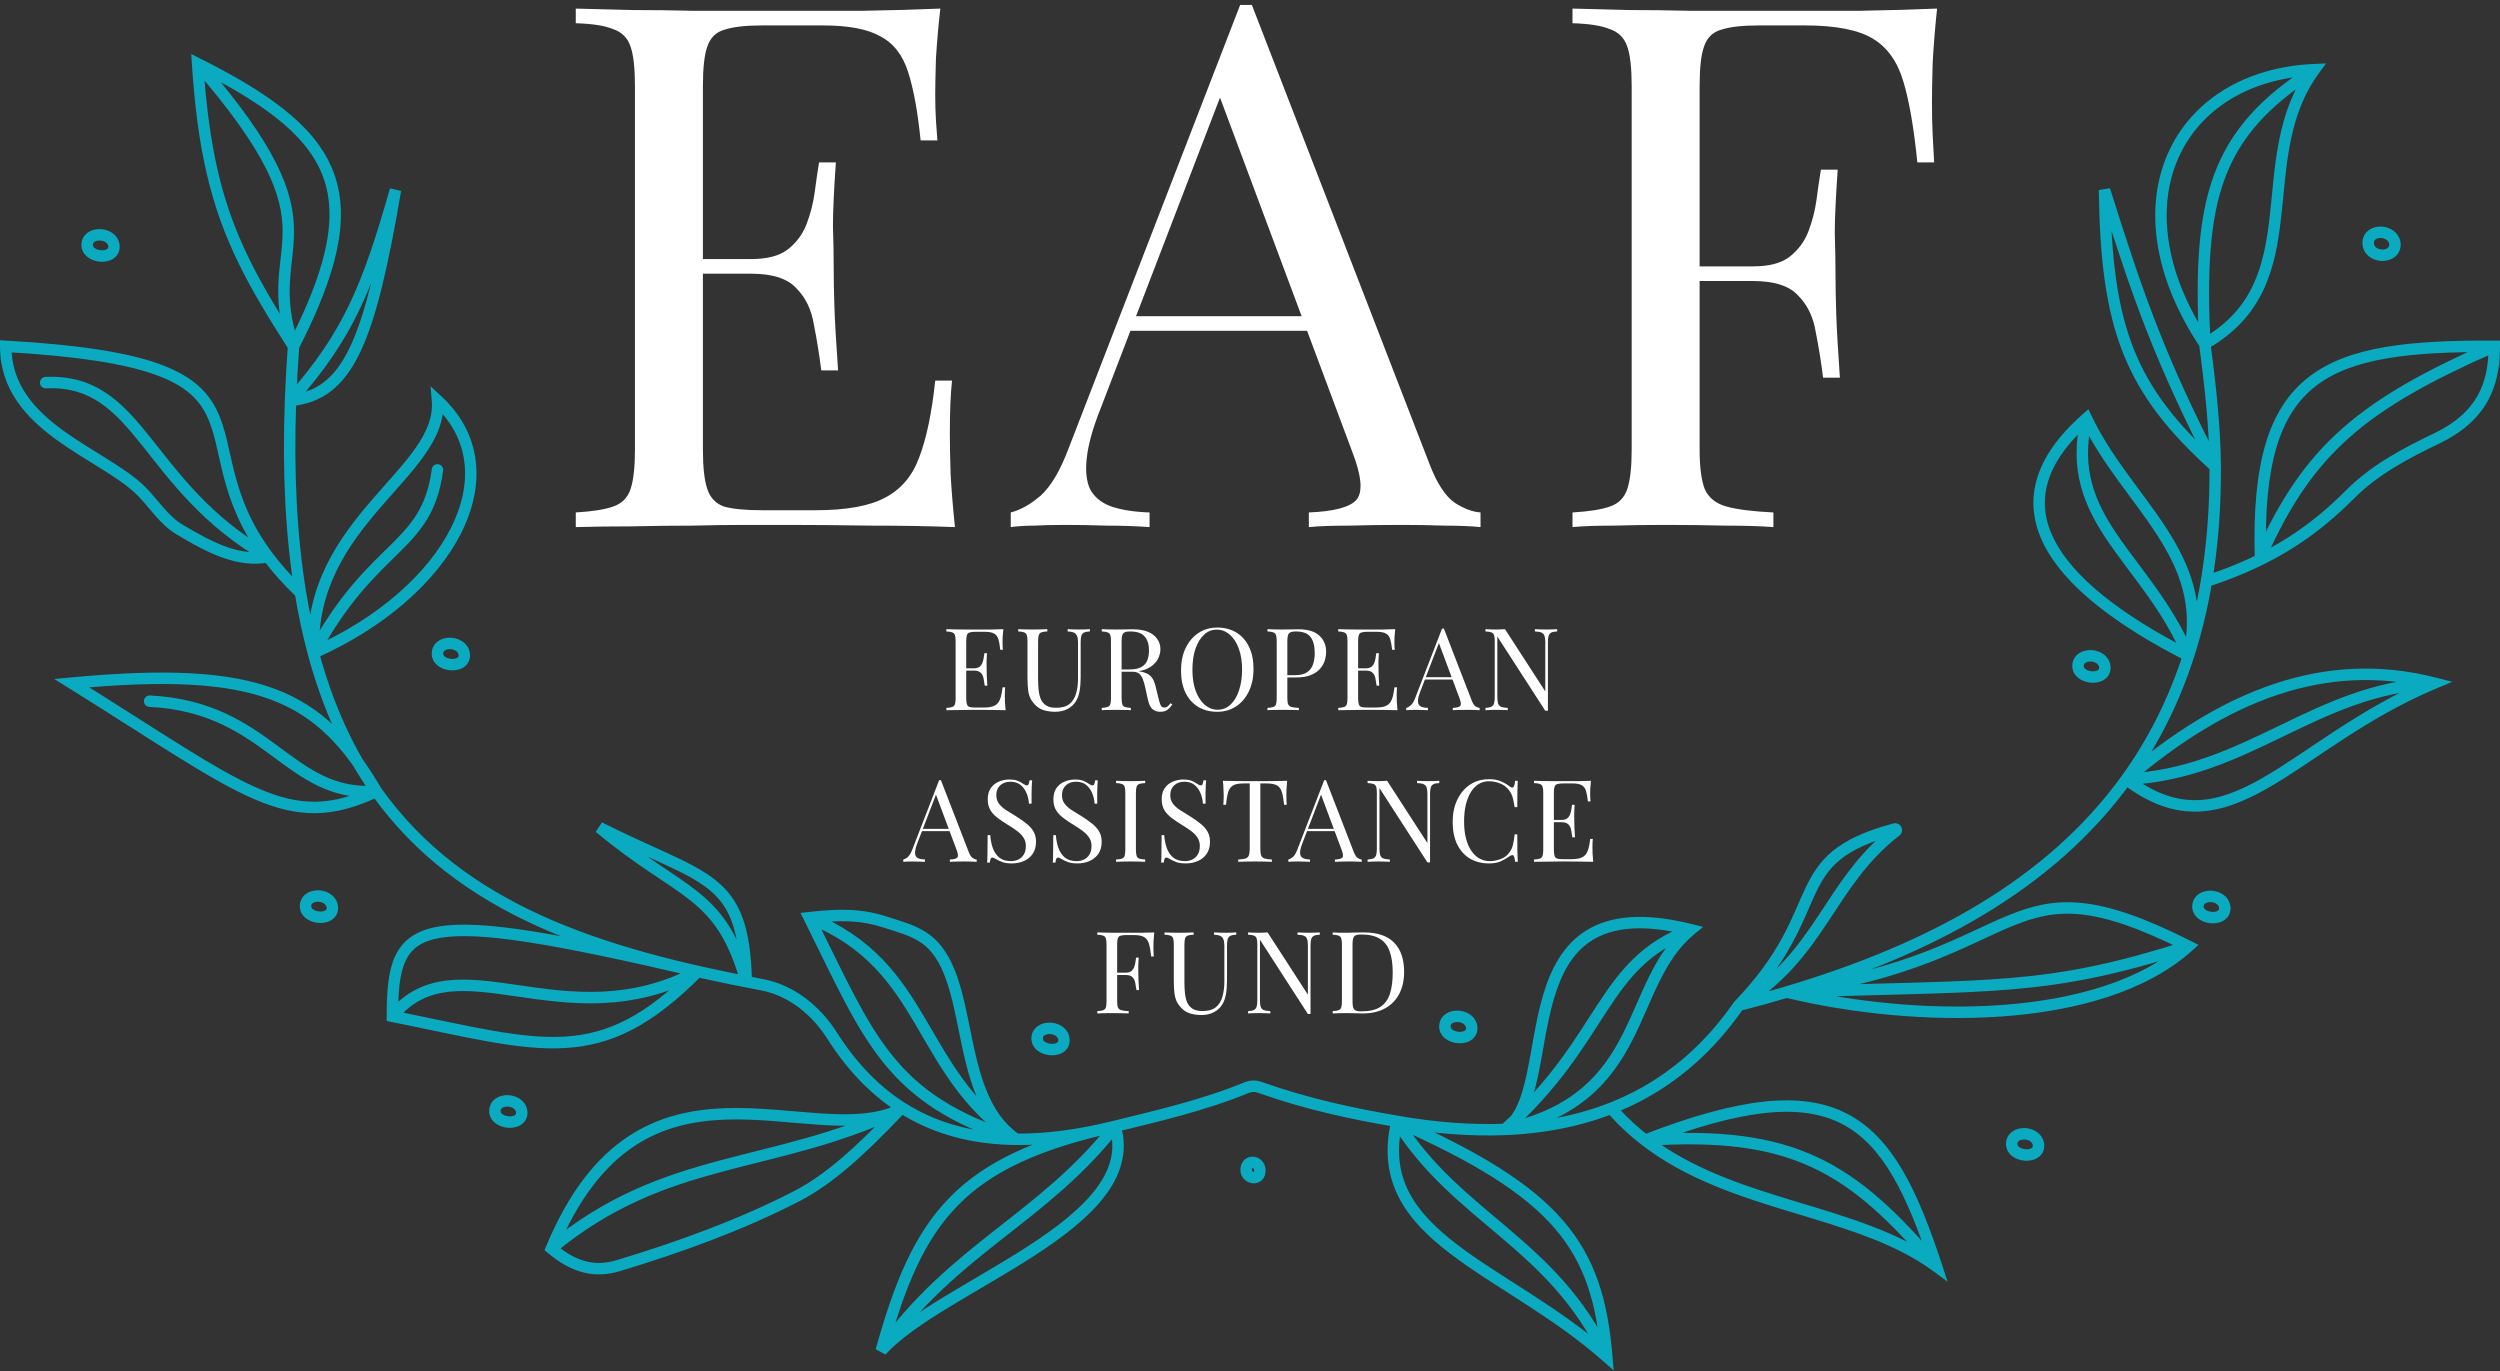 <svg width="155" height="85" viewBox="0 0 155 85" fill="none" xmlns="http://www.w3.org/2000/svg">
<rect x="0" y="0" width="155" height="85" fill="#333333" stroke="none"/>
<g clip-path="url(#clip0_50_894)">
<path d="M58.301 0.532C58.18 1.591 58.09 2.62 58.029 3.619C57.999 4.618 57.984 5.375 57.984 5.89C57.984 6.435 57.999 6.964 58.029 7.479C58.06 7.963 58.09 8.372 58.12 8.705H57.078C56.897 6.919 56.64 5.511 56.308 4.482C55.976 3.423 55.402 2.681 54.587 2.257C53.802 1.803 52.609 1.576 51.008 1.576H47.249C46.222 1.576 45.437 1.667 44.893 1.849C44.38 2 44.033 2.348 43.852 2.893C43.67 3.407 43.58 4.225 43.58 5.345V27.867C43.58 28.956 43.67 29.774 43.852 30.319C44.033 30.863 44.38 31.227 44.893 31.408C45.437 31.56 46.222 31.635 47.249 31.635H50.556C52.458 31.635 53.892 31.378 54.859 30.863C55.855 30.349 56.565 29.516 56.988 28.366C57.441 27.186 57.773 25.596 57.984 23.598H59.026C58.935 24.416 58.89 25.506 58.89 26.868C58.89 27.443 58.905 28.275 58.935 29.365C58.996 30.424 59.086 31.529 59.207 32.68C57.667 32.619 55.931 32.589 53.998 32.589C52.065 32.559 50.344 32.544 48.834 32.544C48.17 32.544 47.309 32.544 46.252 32.544C45.225 32.544 44.108 32.559 42.9 32.589C41.692 32.589 40.469 32.604 39.231 32.634C37.993 32.634 36.816 32.649 35.698 32.68V31.772C36.725 31.711 37.495 31.59 38.008 31.408C38.552 31.227 38.914 30.863 39.095 30.319C39.277 29.774 39.367 28.956 39.367 27.867V5.345C39.367 4.225 39.277 3.407 39.095 2.893C38.914 2.348 38.552 1.985 38.008 1.803C37.495 1.591 36.725 1.47 35.698 1.44V0.532C36.816 0.562 37.993 0.592 39.231 0.623C40.469 0.623 41.692 0.638 42.9 0.668C44.108 0.668 45.225 0.668 46.252 0.668C47.309 0.668 48.17 0.668 48.834 0.668C50.223 0.668 51.794 0.668 53.545 0.668C55.327 0.638 56.912 0.592 58.301 0.532ZM50.51 16.061C50.51 16.061 50.51 16.212 50.51 16.515C50.51 16.818 50.51 16.969 50.51 16.969H42.221C42.221 16.969 42.221 16.818 42.221 16.515C42.221 16.212 42.221 16.061 42.221 16.061H50.51ZM51.824 10.067C51.703 11.793 51.643 13.109 51.643 14.018C51.673 14.926 51.688 15.758 51.688 16.515C51.688 17.272 51.703 18.104 51.733 19.012C51.763 19.92 51.839 21.237 51.96 22.963H50.918C50.797 21.994 50.646 21.056 50.465 20.148C50.314 19.209 49.952 18.452 49.378 17.877C48.834 17.272 47.898 16.969 46.569 16.969V16.061C47.566 16.061 48.321 15.864 48.834 15.471C49.378 15.047 49.77 14.517 50.012 13.881C50.253 13.246 50.42 12.595 50.51 11.929C50.601 11.233 50.691 10.612 50.782 10.067H51.824ZM77.615 0.305L88.667 28.866C89.12 30.016 89.633 30.788 90.207 31.181C90.781 31.545 91.309 31.741 91.793 31.772V32.68C91.189 32.619 90.449 32.589 89.573 32.589C88.697 32.559 87.822 32.544 86.946 32.544C85.768 32.544 84.666 32.559 83.639 32.589C82.612 32.589 81.782 32.619 81.148 32.68V31.772C82.688 31.711 83.669 31.454 84.092 31C84.515 30.515 84.424 29.501 83.82 27.957L75.395 5.39L76.12 4.8L68.238 25.324C67.755 26.535 67.468 27.564 67.378 28.412C67.287 29.229 67.362 29.88 67.604 30.364C67.876 30.848 68.314 31.196 68.918 31.408C69.552 31.62 70.337 31.741 71.273 31.772V32.68C70.427 32.619 69.537 32.589 68.601 32.589C67.695 32.559 66.849 32.544 66.064 32.544C65.309 32.544 64.66 32.559 64.116 32.589C63.603 32.589 63.12 32.619 62.667 32.68V31.772C63.271 31.62 63.89 31.272 64.524 30.727C65.158 30.152 65.732 29.183 66.245 27.821L76.89 0.305C77.011 0.305 77.131 0.305 77.252 0.305C77.373 0.305 77.494 0.305 77.615 0.305ZM83.141 19.603V20.511H69.642L70.095 19.603H83.141ZM120.098 0.532C119.977 1.682 119.886 2.802 119.826 3.892C119.796 4.951 119.781 5.769 119.781 6.344C119.781 7.07 119.796 7.751 119.826 8.387C119.856 9.023 119.886 9.583 119.917 10.067H118.875C118.663 7.948 118.376 6.283 118.014 5.072C117.652 3.831 117.018 2.938 116.112 2.393C115.206 1.849 113.801 1.576 111.899 1.576H109.045C108.019 1.576 107.233 1.667 106.69 1.849C106.177 2 105.829 2.348 105.648 2.893C105.467 3.407 105.376 4.225 105.376 5.345V27.867C105.376 28.956 105.482 29.774 105.693 30.319C105.935 30.863 106.388 31.227 107.052 31.408C107.717 31.59 108.683 31.711 109.951 31.772V32.68C109.166 32.619 108.17 32.589 106.962 32.589C105.754 32.559 104.531 32.544 103.293 32.544C102.115 32.544 101.013 32.559 99.986 32.589C98.959 32.589 98.129 32.619 97.495 32.68V31.772C98.521 31.711 99.291 31.59 99.805 31.408C100.348 31.227 100.711 30.863 100.892 30.319C101.073 29.774 101.164 28.956 101.164 27.867V5.345C101.164 4.225 101.073 3.407 100.892 2.893C100.711 2.348 100.348 1.985 99.805 1.803C99.291 1.591 98.521 1.47 97.495 1.44V0.532C98.612 0.562 99.79 0.592 101.028 0.623C102.266 0.623 103.489 0.638 104.697 0.668C105.905 0.668 107.022 0.668 108.049 0.668C109.106 0.668 109.966 0.668 110.631 0.668C112.02 0.668 113.59 0.668 115.342 0.668C117.123 0.638 118.709 0.592 120.098 0.532ZM113.077 16.515C113.077 16.515 113.077 16.666 113.077 16.969C113.077 17.272 113.077 17.423 113.077 17.423H104.017C104.017 17.423 104.017 17.272 104.017 16.969C104.017 16.666 104.017 16.515 104.017 16.515H113.077ZM113.937 10.521C113.817 12.247 113.756 13.563 113.756 14.472C113.786 15.38 113.801 16.212 113.801 16.969C113.801 17.726 113.817 18.558 113.847 19.466C113.877 20.375 113.952 21.691 114.073 23.417H113.031C112.911 22.448 112.76 21.51 112.578 20.602C112.428 19.663 112.065 18.906 111.491 18.331C110.948 17.726 110.012 17.423 108.683 17.423V16.515C109.679 16.515 110.434 16.318 110.948 15.925C111.491 15.501 111.884 14.971 112.126 14.335C112.367 13.7 112.533 13.049 112.624 12.383C112.714 11.687 112.805 11.066 112.896 10.521H113.937Z" fill="white"/>
<path d="M12.251 3.946L12.409 3.629L11.858 3.353L11.898 3.969L12.251 3.946ZM24.52 11.777L24.869 11.836L24.18 11.679L24.52 11.777ZM0.354 21.472L0.374 21.118L0 21.096V21.472H0.354ZM2.815 23.368C2.62 23.377 2.469 23.543 2.478 23.739C2.486 23.934 2.652 24.086 2.847 24.077L2.815 23.368ZM27.123 24.828L27.363 24.567L26.695 23.949L26.77 24.857L27.123 24.828ZM27.473 29.18C27.5 28.986 27.364 28.807 27.17 28.781C26.976 28.755 26.798 28.891 26.772 29.085L27.473 29.18ZM4.444 42.354L4.411 42.001L3.363 42.099L4.257 42.655L4.444 42.354ZM9.294 43.118C9.099 43.108 8.933 43.259 8.923 43.455C8.914 43.65 9.064 43.817 9.259 43.827L9.294 43.118ZM43.262 60.233L43.513 60.483L43.961 60.032L43.342 59.888L43.262 60.233ZM24.329 63.01H23.976V63.301L24.26 63.358L24.329 63.01ZM46.27 60.866L45.93 60.963L46.624 60.857L46.27 60.866ZM37.161 51.303L37.32 50.986L36.935 51.576L37.161 51.303ZM55.751 68.829L56.007 69.073L55.601 68.507L55.751 68.829ZM34.187 77.405L33.86 77.269L33.76 77.51L33.96 77.678L34.187 77.405ZM54.635 83.745L54.294 83.649L54.897 83.983L54.635 83.745ZM50.173 56.896L50.134 56.544L49.63 56.6L49.857 57.055L50.173 56.896ZM107.801 62.332L107.546 62.086L107.526 62.106L107.51 62.129L107.801 62.332ZM99.621 84.117L99.387 84.383L100.047 84.967L99.974 84.088L99.621 84.117ZM120.07 78.524L119.86 78.81L120.751 79.465L120.406 78.413L120.07 78.524ZM104.827 57.642L105.051 57.917L105.596 57.469L104.912 57.298L104.827 57.642ZM135.685 58.665L135.921 58.929L136.307 58.582L135.844 58.348L135.685 58.665ZM150.928 42.354L151.064 42.681L152.042 42.273L151.016 42.01L150.928 42.354ZM129.364 25.947L129.684 25.795L129.484 25.37L129.131 25.68L129.364 25.947ZM136.8 36.039L136.451 35.98L136.8 36.039ZM154.646 21.472L155 21.47L154.999 21.119L154.648 21.117L154.646 21.472ZM140.146 34.523L139.793 34.533L140.47 34.667L140.146 34.523ZM130.48 11.777L130.817 11.67L130.126 11.781L130.48 11.777ZM143.492 4.319L143.778 4.529L144.214 3.932L143.477 3.964L143.492 4.319ZM130.48 41.235L130.139 41.33L130.48 41.235ZM130.502 41.431L130.148 41.41L130.502 41.431ZM128.837 41.257L128.483 41.237L128.837 41.257ZM137.916 56.151L137.575 56.245L137.916 56.151ZM137.937 56.346L137.584 56.326L137.937 56.346ZM136.273 56.172L135.919 56.153L136.273 56.172ZM126.368 70.871L126.027 70.965L126.368 70.871ZM126.39 71.066L126.037 71.046L126.39 71.066ZM124.725 70.892L124.372 70.873L124.725 70.892ZM91.226 63.587L90.885 63.681L91.226 63.587ZM91.248 63.783L90.895 63.762L91.248 63.783ZM89.583 63.608L89.23 63.589L89.583 63.608ZM65.945 64.333L65.604 64.427L65.945 64.333ZM65.966 64.528L65.613 64.508L65.966 64.528ZM64.302 64.354L63.948 64.335L64.302 64.354ZM32.328 68.829L31.987 68.924L32.328 68.829ZM32.349 69.025L31.996 69.004L32.349 69.025ZM30.685 68.85L30.331 68.831L30.685 68.85ZM20.586 56.129L20.245 56.224L20.586 56.129ZM20.608 56.325L20.255 56.304L20.608 56.325ZM18.943 56.151L18.59 56.131L18.943 56.151ZM28.766 40.468L28.425 40.562L28.766 40.468ZM28.788 40.663L28.434 40.643L28.788 40.663ZM27.123 40.489L26.769 40.47L27.123 40.489ZM7.046 15.133L6.705 15.227L7.046 15.133ZM7.068 15.329L6.715 15.308L7.068 15.329ZM5.403 15.154L5.05 15.135L5.403 15.154ZM18.737 8.292L18.479 8.534L18.737 8.292ZM20.749 12.549L20.397 12.582L20.749 12.549ZM16.786 6.604L16.993 6.317L16.786 6.604ZM13.182 10.775L13.526 10.693L13.182 10.775ZM12.59 7.493L12.941 7.447L12.59 7.493ZM117.48 51.396L117.389 51.053L117.48 51.396ZM117.547 51.523L117.331 51.242L117.547 51.523ZM146.84 15.213L147.187 15.14L146.84 15.213ZM148.466 15.337L148.127 15.235L148.466 15.337ZM78.109 72.645L77.757 72.616L78.109 72.645ZM78.111 72.615L77.758 72.592L78.111 72.615ZM8.781 30.467L8.53 30.717L8.781 30.467ZM11.1 32.81L10.918 33.114L11.1 32.81ZM47.224 61.049L47.158 61.397L47.224 61.049ZM145.717 30.638L145.466 30.387L145.717 30.638ZM151.085 27.178L151.238 27.498L151.085 27.178ZM57.295 58.144L57.097 58.438L57.295 58.144ZM54.926 57.182L54.817 57.519L54.926 57.182ZM148.422 14.88L148.102 15.032L148.422 14.88ZM77.299 67.43L77.164 67.102L77.299 67.43ZM78.082 67.409L78.199 67.074L78.082 67.409ZM17.847 21.446C17.762 22.603 17.699 23.726 17.659 24.815L18.366 24.841C18.406 23.761 18.468 22.647 18.553 21.498L17.847 21.446ZM18.047 25.181C18.998 25.089 19.818 24.797 20.532 24.243C21.241 23.692 21.823 22.9 22.328 21.845C23.331 19.747 24.069 16.523 24.869 11.836L24.171 11.717C23.369 16.414 22.644 19.542 21.689 21.538C21.215 22.529 20.694 23.219 20.098 23.682C19.507 24.141 18.819 24.394 17.979 24.475L18.047 25.181ZM17.659 24.815C17.491 29.38 17.712 33.352 18.282 36.818L18.98 36.703C18.419 33.293 18.199 29.369 18.366 24.841L17.659 24.815ZM18.876 36.504C18.08 35.742 17.434 35.011 16.906 34.309L16.341 34.737C16.894 35.471 17.565 36.231 18.387 37.017L18.876 36.504ZM16.906 34.309C15.515 32.461 14.925 30.808 14.546 29.339C14.35 28.578 14.224 27.929 14.056 27.245C13.895 26.588 13.708 25.959 13.414 25.377C12.813 24.185 11.795 23.244 9.805 22.541C7.833 21.845 4.882 21.373 0.374 21.118L0.334 21.826C4.826 22.081 7.696 22.549 9.57 23.21C11.425 23.865 12.28 24.701 12.782 25.697C13.04 26.207 13.212 26.775 13.369 27.415C13.52 28.029 13.671 28.779 13.861 29.517C14.256 31.046 14.878 32.793 16.341 34.737L16.906 34.309ZM0 21.472C0 24.158 1.633 25.903 3.476 27.248C4.396 27.919 5.393 28.509 6.284 29.065C7.186 29.628 7.974 30.154 8.53 30.717L9.033 30.218C8.411 29.589 7.556 29.023 6.658 28.462C5.747 27.894 4.785 27.326 3.893 26.675C2.111 25.375 0.708 23.813 0.708 21.472H0ZM10.918 33.114C13.092 34.423 14.772 35.205 16.684 34.873L16.563 34.173C14.933 34.457 13.458 33.816 11.283 32.506L10.918 33.114ZM16.8 34.215C13.024 32.047 11.098 29.338 9.343 27.145C8.47 26.055 7.623 25.071 6.603 24.383C5.57 23.685 4.373 23.299 2.815 23.368L2.847 24.077C4.253 24.014 5.301 24.359 6.208 24.971C7.129 25.593 7.918 26.499 8.791 27.59C10.528 29.76 12.535 32.584 16.448 34.831L16.8 34.215ZM18.282 36.818C18.5 38.145 18.77 39.398 19.088 40.581L19.771 40.397C19.46 39.238 19.195 38.008 18.98 36.703L18.282 36.818ZM19.783 40.477C19.648 36.493 21.587 33.785 23.578 31.476C24.562 30.334 25.588 29.26 26.327 28.207C27.073 27.145 27.578 26.038 27.475 24.798L26.77 24.857C26.853 25.855 26.455 26.793 25.749 27.799C25.036 28.813 24.063 29.828 23.042 31.012C21.024 33.353 18.93 36.238 19.076 40.501L19.783 40.477ZM26.883 25.088C28.033 26.154 28.641 27.383 28.795 28.68C28.949 29.983 28.649 31.38 27.937 32.777C26.511 35.575 23.452 38.324 19.287 40.165L19.573 40.814C23.843 38.926 27.048 36.081 28.567 33.1C29.328 31.606 29.672 30.067 29.497 28.596C29.322 27.12 28.629 25.739 27.363 24.567L26.883 25.088ZM19.741 40.658C21.588 37.248 23.311 35.681 24.679 34.33C25.366 33.653 25.983 33.011 26.468 32.213C26.956 31.41 27.3 30.464 27.473 29.18L26.772 29.085C26.61 30.284 26.294 31.135 25.863 31.844C25.428 32.56 24.867 33.149 24.183 33.825C22.81 35.18 21.02 36.809 19.119 40.32L19.741 40.658ZM19.088 40.581C20.015 44.028 21.355 46.885 23.052 49.272L23.628 48.86C21.986 46.55 20.679 43.771 19.771 40.397L19.088 40.581ZM23.052 49.272C28.353 56.728 37.065 59.5 47.158 61.397L47.289 60.7C37.207 58.805 28.753 56.069 23.628 48.86L23.052 49.272ZM23.189 48.745C21.842 49.383 20.696 49.691 19.573 49.707C18.45 49.724 17.322 49.45 16.009 48.88C14.691 48.309 13.201 47.447 11.356 46.3C10.435 45.727 9.429 45.086 8.315 44.377C7.201 43.668 5.98 42.892 4.63 42.052L4.257 42.655C5.603 43.493 6.822 44.267 7.935 44.976C9.048 45.684 10.058 46.328 10.983 46.903C12.831 48.051 14.358 48.937 15.727 49.531C17.101 50.127 18.331 50.435 19.583 50.417C20.836 50.398 22.082 50.054 23.491 49.386L23.189 48.745ZM4.477 42.707C10.314 42.159 14.094 42.353 16.839 43.392C19.559 44.421 21.307 46.297 23.035 49.245L23.645 48.886C21.874 45.865 20.019 43.837 17.089 42.728C14.184 41.628 10.265 41.451 4.411 42.001L4.477 42.707ZM23.316 48.712C20.707 48.888 19.15 47.671 17.239 46.263C15.327 44.853 13.119 43.31 9.294 43.118L9.259 43.827C12.87 44.008 14.938 45.447 16.82 46.834C18.704 48.223 20.461 49.616 23.364 49.42L23.316 48.712ZM43.011 59.983C40.001 63.016 37.669 64.119 34.973 64.272C33.61 64.349 32.137 64.184 30.412 63.878C28.683 63.572 26.735 63.131 24.399 62.663L24.26 63.358C26.571 63.822 28.551 64.269 30.289 64.577C32.032 64.886 33.568 65.062 35.013 64.98C37.935 64.815 40.422 63.597 43.513 60.483L43.011 59.983ZM24.683 63.01C24.683 61.476 24.776 60.359 25.145 59.574C25.491 58.834 26.103 58.353 27.287 58.148C28.498 57.938 30.268 58.028 32.859 58.435C35.441 58.842 38.804 59.558 43.182 60.579L43.342 59.888C38.962 58.867 35.578 58.145 32.969 57.734C30.367 57.325 28.499 57.218 27.167 57.449C25.807 57.684 24.97 58.28 24.504 59.272C24.06 60.219 23.976 61.488 23.976 63.01H24.683ZM43.097 59.919C39.049 62.059 35.416 61.554 32.221 61.09C30.637 60.859 29.125 60.633 27.759 60.784C26.367 60.939 25.117 61.486 24.055 62.786L24.603 63.235C25.532 62.096 26.605 61.626 27.837 61.489C29.094 61.35 30.508 61.557 32.119 61.792C35.316 62.257 39.159 62.803 43.427 60.547L43.097 59.919ZM46.61 60.768C45.781 57.861 44.743 56.469 43.242 55.271C42.509 54.685 41.663 54.144 40.707 53.5C39.746 52.851 38.651 52.084 37.387 51.03L36.935 51.576C38.224 52.651 39.341 53.434 40.312 54.088C41.29 54.748 42.097 55.264 42.801 55.826C44.173 56.921 45.136 58.181 45.93 60.963L46.61 60.768ZM37.002 51.62C38.665 52.46 40.065 53.066 41.208 53.595C42.36 54.128 43.24 54.58 43.918 55.12C44.583 55.652 45.056 56.273 45.376 57.156C45.702 58.05 45.875 59.227 45.916 60.874L46.624 60.857C46.582 59.177 46.405 57.913 46.041 56.913C45.674 55.902 45.122 55.175 44.359 54.566C43.608 53.966 42.656 53.484 41.505 52.951C40.343 52.413 38.969 51.819 37.32 50.986L37.002 51.62ZM55.493 68.585C52.984 71.241 51.088 72.885 49.277 73.824L49.602 74.454C51.524 73.458 53.488 71.74 56.007 69.073L55.493 68.585ZM38.242 78.128C37.573 78.33 36.959 78.359 36.351 78.207C35.739 78.054 35.107 77.712 34.413 77.133L33.96 77.678C34.709 78.303 35.435 78.71 36.18 78.896C36.929 79.083 37.673 79.041 38.447 78.807L38.242 78.128ZM34.513 77.542C35.888 74.233 37.545 72.246 39.32 71.065C41.095 69.883 43.023 69.485 44.981 69.416C46.956 69.347 48.91 69.612 50.789 69.736C52.639 69.859 54.417 69.845 55.9 69.15L55.601 68.507C54.296 69.118 52.681 69.151 50.836 69.028C49.021 68.908 46.978 68.637 44.956 68.707C42.918 68.779 40.848 69.196 38.929 70.474C37.009 71.751 35.274 73.866 33.86 77.269L34.513 77.542ZM34.412 77.679C37.905 74.789 41.249 73.594 44.734 72.656C48.213 71.72 51.88 71.032 55.9 69.15L55.601 68.507C51.654 70.355 48.088 71.019 44.551 71.971C41.02 72.921 37.566 74.15 33.962 77.132L34.412 77.679ZM69.22 70.177C71.693 69.564 74.674 68.894 77.433 67.758L77.164 67.102C74.466 68.213 71.547 68.869 69.05 69.488L69.22 70.177ZM68.796 69.937C69.218 71.315 68.831 72.57 67.897 73.778C66.953 74.997 65.473 76.135 63.784 77.233C62.091 78.333 60.244 79.36 58.547 80.392C56.87 81.412 55.341 82.438 54.373 83.506L54.897 83.983C55.788 83 57.233 82.021 58.914 80.999C60.574 79.989 62.469 78.933 64.169 77.829C65.872 76.722 67.436 75.531 68.456 74.213C69.485 72.883 69.981 71.391 69.473 69.729L68.796 69.937ZM54.976 83.84C56.115 79.739 57.307 76.868 59.373 74.752C61.435 72.639 64.411 71.238 69.211 70.179L69.059 69.487C64.201 70.558 61.069 72 58.867 74.255C56.669 76.506 55.44 79.526 54.294 83.649L54.976 83.84ZM68.856 69.614C66.657 72.428 64.19 74.296 61.676 76.274C59.167 78.249 56.622 80.327 54.346 83.539L54.924 83.95C57.136 80.827 59.611 78.802 62.114 76.832C64.612 74.866 67.151 72.945 69.413 70.052L68.856 69.614ZM51.297 64.408C54.262 69.071 58.295 70.942 63.001 70.992L63.009 70.282C58.525 70.235 54.722 68.474 51.894 64.026L51.297 64.408ZM63.001 70.992C64.971 71.012 67.053 70.715 69.22 70.177L69.05 69.488C66.924 70.016 64.903 70.302 63.009 70.282L63.001 70.992ZM63.204 70.344C62.269 69.703 61.648 68.78 61.195 67.692C60.741 66.599 60.466 65.362 60.209 64.11C59.955 62.871 59.717 61.608 59.333 60.521C58.949 59.431 58.402 58.463 57.492 57.85L57.097 58.438C57.824 58.929 58.304 59.73 58.666 60.757C59.029 61.787 59.257 62.99 59.516 64.253C59.772 65.502 60.058 66.801 60.542 67.965C61.028 69.133 61.721 70.187 62.805 70.93L63.204 70.344ZM55.035 56.845C53.473 56.336 52.169 56.316 50.134 56.544L50.213 57.249C52.201 57.026 53.391 57.055 54.817 57.519L55.035 56.845ZM49.857 57.055C51.702 60.756 52.956 63.618 54.741 65.847C56.548 68.103 58.891 69.708 62.898 70.975L63.111 70.299C59.207 69.064 56.994 67.527 55.293 65.403C53.569 63.251 52.363 60.494 50.49 56.738L49.857 57.055ZM63.204 70.344C60.147 68.249 58.837 65.639 57.33 63.093C55.822 60.545 54.131 58.102 50.305 56.567L50.042 57.226C53.651 58.674 55.241 60.953 56.722 63.456C58.204 65.96 59.592 68.729 62.805 70.93L63.204 70.344ZM77.758 72.592C77.758 72.6 77.757 72.608 77.757 72.616L78.462 72.674C78.463 72.662 78.464 72.651 78.465 72.639L77.758 72.592ZM77.965 67.743C81.044 68.827 83.703 69.38 86.548 69.874L86.669 69.175C83.841 68.684 81.226 68.138 78.199 67.074L77.965 67.743ZM86.265 69.443C85.82 71.32 86.031 72.871 86.718 74.221C87.4 75.559 88.536 76.672 89.89 77.709C91.243 78.744 92.852 79.73 94.49 80.789C96.136 81.855 97.828 83.003 99.387 84.383L99.856 83.852C98.255 82.435 96.526 81.262 94.874 80.193C93.213 79.119 91.643 78.158 90.32 77.145C88.999 76.134 87.96 75.098 87.349 73.898C86.744 72.711 86.544 71.334 86.953 69.607L86.265 69.443ZM99.974 84.088C99.685 80.614 98.913 77.99 96.912 75.675C94.924 73.377 91.753 71.42 86.752 69.201L86.466 69.849C91.447 72.06 94.497 73.966 96.377 76.14C98.243 78.297 98.987 80.754 99.269 84.147L99.974 84.088ZM99.941 83.966C98.235 80.352 95.87 78.168 93.495 76.149C91.114 74.126 88.747 72.287 86.909 69.337L86.309 69.713C88.218 72.777 90.685 74.692 93.037 76.69C95.394 78.693 97.662 80.797 99.302 84.269L99.941 83.966ZM99.729 69.064C100.368 69.786 101.055 70.417 101.778 70.974L102.21 70.412C101.52 69.88 100.866 69.279 100.258 68.593L99.729 69.064ZM101.778 70.974C104.577 73.134 107.921 74.198 111.132 75.171C114.368 76.152 117.45 77.037 119.86 78.81L120.279 78.238C117.75 76.378 114.534 75.461 111.337 74.492C108.115 73.516 104.891 72.481 102.21 70.412L101.778 70.974ZM120.406 78.413C118.881 73.761 117.319 70.503 114.535 69.058C111.744 67.609 107.854 68.043 101.866 70.362L102.121 71.024C108.1 68.709 111.719 68.394 114.21 69.688C116.707 70.984 118.2 73.958 119.734 78.635L120.406 78.413ZM120.339 78.294C117.702 75.193 115.437 73.031 112.652 71.735C109.862 70.437 106.59 70.026 101.97 70.339L102.018 71.047C106.578 70.738 109.715 71.151 112.354 72.379C114.996 73.608 117.179 75.673 119.8 78.754L120.339 78.294ZM86.548 69.874C88.903 70.283 91.166 70.465 93.315 70.379L93.287 69.67C91.197 69.753 88.984 69.578 86.669 69.175L86.548 69.874ZM93.315 70.379C99.332 70.137 104.437 67.796 108.091 62.535L107.51 62.129C104 67.184 99.114 69.436 93.287 69.67L93.315 70.379ZM93.488 70.325C94.03 69.988 94.412 69.465 94.696 68.856C94.98 68.247 95.179 67.529 95.343 66.769C95.507 66.01 95.643 65.183 95.793 64.367C95.943 63.544 96.109 62.723 96.336 61.947C96.792 60.388 97.478 59.066 98.716 58.294C99.95 57.525 101.814 57.252 104.741 57.986L104.912 57.298C101.89 56.54 99.804 56.781 98.342 57.692C96.885 58.6 96.131 60.126 95.657 61.747C95.419 62.56 95.248 63.411 95.097 64.239C94.944 65.073 94.813 65.875 94.651 66.619C94.491 67.361 94.306 68.019 94.055 68.555C93.805 69.09 93.501 69.482 93.114 69.723L93.488 70.325ZM104.602 57.368C103.523 58.253 102.822 59.377 102.238 60.563C101.946 61.154 101.679 61.77 101.411 62.38C101.142 62.993 100.87 63.603 100.562 64.201C99.947 65.394 99.195 66.522 98.064 67.471C96.935 68.418 95.409 69.203 93.226 69.677L93.376 70.371C95.654 69.875 97.289 69.046 98.518 68.014C99.746 66.984 100.551 65.767 101.191 64.527C101.51 63.907 101.79 63.279 102.059 62.666C102.33 62.05 102.589 61.451 102.872 60.877C103.438 59.73 104.085 58.709 105.051 57.917L104.602 57.368ZM93.537 70.288C96.738 67.416 98.237 64.812 99.618 62.702C100.992 60.602 102.241 59.001 104.952 57.974L104.701 57.31C101.78 58.417 100.427 60.172 99.026 62.312C97.632 64.442 96.184 66.962 93.065 69.76L93.537 70.288ZM108.056 62.578C111.031 59.486 111.734 57.154 112.541 55.437C112.94 54.588 113.356 53.903 114.075 53.313C114.798 52.719 115.856 52.199 117.572 51.739L117.389 51.053C115.62 51.528 114.457 52.083 113.626 52.764C112.791 53.451 112.319 54.243 111.901 55.135C111.073 56.897 110.421 59.098 107.546 62.086L108.056 62.578ZM107.889 62.676C108.9 62.416 109.896 62.141 110.876 61.849L110.674 61.169C109.704 61.458 108.716 61.73 107.713 61.988L107.889 62.676ZM110.692 61.853C114.666 62.815 119.552 63.35 124.145 63.018C128.728 62.688 133.078 61.489 135.921 58.929L135.448 58.401C132.778 60.806 128.616 61.984 124.094 62.311C119.582 62.636 114.77 62.11 110.858 61.164L110.692 61.853ZM110.824 61.86C118.529 60.785 121.923 58.581 124.754 57.42C126.155 56.845 127.412 56.526 129.018 56.693C130.639 56.861 132.643 57.526 135.526 58.981L135.844 58.348C132.932 56.877 130.837 56.168 129.091 55.987C127.33 55.804 125.951 56.162 124.486 56.763C121.583 57.954 118.316 60.098 110.726 61.157L110.824 61.86ZM135.578 58.327C126.728 61.152 123.691 60.704 110.763 61.154L110.787 61.863C123.672 61.414 126.828 61.865 135.792 59.003L135.578 58.327ZM110.876 61.849C119.753 59.205 127.306 55.178 132.116 48.528L131.543 48.112C126.864 54.581 119.481 58.546 110.674 61.169L110.876 61.849ZM131.615 48.602C133.257 49.856 134.766 50.361 136.256 50.319C137.733 50.276 139.145 49.695 140.596 48.867C142.039 48.044 143.577 46.942 145.268 45.84C146.971 44.732 148.862 43.602 151.064 42.681L150.792 42.026C148.533 42.97 146.602 44.126 144.883 45.245C143.151 46.373 141.666 47.44 140.246 48.251C138.833 49.057 137.541 49.572 136.235 49.609C134.941 49.647 133.586 49.215 132.044 48.038L131.615 48.602ZM132.06 48.589C138.098 43.41 144.246 41.009 150.841 42.697L151.016 42.01C144.112 40.242 137.733 42.789 131.6 48.05L132.06 48.589ZM131.847 48.674C135.714 48.484 138.682 47.052 141.574 45.655C144.474 44.253 147.295 42.888 150.946 42.708L150.911 41.999C147.098 42.187 144.157 43.619 141.266 45.015C138.368 46.416 135.519 47.783 131.812 47.966L131.847 48.674ZM132.116 48.528C133.759 46.257 135.079 43.684 136.022 40.763L135.348 40.544C134.428 43.396 133.142 45.902 131.543 48.112L132.116 48.528ZM135.845 40.338C131.507 38.123 128.531 35.795 127.349 33.434C126.766 32.269 126.621 31.102 126.96 29.921C127.301 28.73 128.142 27.491 129.598 26.213L129.131 25.68C127.613 27.012 126.67 28.362 126.279 29.725C125.886 31.097 126.063 32.448 126.717 33.752C128.008 36.331 131.167 38.746 135.524 40.97L135.845 40.338ZM129.045 26.098C129.675 27.434 130.487 28.638 131.315 29.782C132.15 30.934 132.988 32.008 133.71 33.122C135.142 35.329 136.053 37.599 135.341 40.571L136.029 40.736C136.805 37.497 135.788 35.024 134.304 32.735C133.568 31.601 132.702 30.489 131.888 29.365C131.067 28.232 130.286 27.07 129.684 25.795L129.045 26.098ZM136.011 40.515C134.691 37.407 132.687 35.242 131.283 33.178C130.573 32.134 130.005 31.107 129.701 29.965C129.397 28.828 129.35 27.559 129.709 26.028L129.02 25.865C128.636 27.503 128.681 28.891 129.017 30.148C129.351 31.401 129.968 32.504 130.699 33.578C132.177 35.751 134.076 37.769 135.359 40.793L136.011 40.515ZM136.022 40.763C136.495 39.297 136.873 37.744 137.149 36.098L136.451 35.98C136.18 37.594 135.81 39.113 135.348 40.544L136.022 40.763ZM136.91 36.377C141.197 34.98 143.771 33.089 145.967 30.889L145.466 30.387C143.339 32.519 140.859 34.345 136.691 35.702L136.91 36.377ZM151.238 27.498C152.678 26.807 153.632 25.933 154.218 24.897C154.803 23.864 155.005 22.703 155 21.47L154.292 21.473C154.297 22.63 154.107 23.656 153.603 24.547C153.101 25.433 152.268 26.217 150.932 26.858L151.238 27.498ZM154.648 21.117C152.029 21.103 149.771 21.192 147.865 21.519C145.959 21.845 144.381 22.414 143.14 23.377C140.64 25.317 139.635 28.752 139.793 34.533L140.5 34.513C140.343 28.775 141.359 25.657 143.574 23.938C144.69 23.071 146.143 22.533 147.984 22.218C149.827 21.902 152.035 21.813 154.644 21.826L154.648 21.117ZM154.503 21.147C150.411 22.954 147.489 24.56 145.215 26.572C142.934 28.59 141.325 30.998 139.823 34.379L140.47 34.667C141.943 31.35 143.5 29.036 145.683 27.104C147.874 25.165 150.714 23.595 154.789 21.797L154.503 21.147ZM137.149 36.098C137.522 33.881 137.71 31.496 137.697 28.928L136.99 28.931C137.002 31.462 136.816 33.807 136.451 35.98L137.149 36.098ZM137.697 28.928C137.686 26.576 137.402 23.919 137.046 21.269L136.345 21.363C136.7 24.007 136.979 26.627 136.99 28.931L137.697 28.928ZM137.58 28.666C134.943 26.285 133.296 24.175 132.286 21.623C131.273 19.064 130.889 16.029 130.834 11.772L130.126 11.781C130.181 16.066 130.568 19.205 131.628 21.885C132.692 24.573 134.422 26.769 137.107 29.193L137.58 28.666ZM130.142 11.883C132.263 18.628 133.602 22.415 137.029 29.092L137.658 28.767C134.256 22.138 132.931 18.392 130.817 11.67L130.142 11.883ZM136.988 21.117C136.986 21.113 136.984 21.11 136.983 21.108C136.981 21.106 136.98 21.104 136.979 21.102C136.978 21.102 136.977 21.101 136.977 21.1C136.976 21.099 136.976 21.098 136.975 21.098C136.975 21.097 136.975 21.097 136.974 21.096C136.974 21.096 136.973 21.095 136.973 21.094C136.972 21.094 136.972 21.093 136.972 21.092C136.971 21.092 136.97 21.091 136.97 21.09C136.969 21.089 136.968 21.088 136.967 21.086C136.966 21.085 136.965 21.084 136.965 21.083C136.964 21.082 136.962 21.08 136.961 21.079C136.96 21.078 136.958 21.074 136.956 21.073C136.954 21.07 136.949 21.065 136.946 21.061C136.942 21.057 136.93 21.044 136.922 21.037C136.907 21.024 136.848 20.986 136.802 20.966C136.639 20.949 136.377 21.128 136.332 21.284C136.333 21.334 136.347 21.404 136.353 21.423C136.357 21.433 136.363 21.448 136.366 21.454C136.368 21.458 136.371 21.465 136.373 21.467C136.374 21.469 136.376 21.473 136.377 21.475C136.378 21.476 136.379 21.478 136.379 21.479C136.38 21.48 136.381 21.482 136.381 21.482C136.382 21.483 136.382 21.484 136.383 21.485C136.383 21.486 136.384 21.487 136.385 21.488C136.385 21.489 136.385 21.489 136.386 21.49C136.387 21.491 136.387 21.492 136.388 21.493C136.388 21.493 136.388 21.494 136.389 21.494C136.389 21.495 136.39 21.496 136.39 21.496C136.39 21.497 136.391 21.497 136.391 21.498C136.391 21.499 136.392 21.499 136.392 21.5C136.393 21.501 136.394 21.503 136.395 21.504C136.397 21.507 136.399 21.511 136.402 21.514C136.404 21.518 136.407 21.521 136.408 21.524C136.41 21.526 136.41 21.527 136.411 21.528C136.412 21.529 136.412 21.53 136.413 21.531C136.413 21.531 136.413 21.531 136.414 21.532C136.414 21.532 136.415 21.533 136.415 21.534C136.415 21.534 136.416 21.535 136.416 21.535C136.417 21.536 136.417 21.537 136.418 21.538C136.418 21.538 136.419 21.539 136.419 21.54C136.42 21.54 136.42 21.541 136.421 21.542C136.422 21.543 136.423 21.545 136.424 21.547C136.425 21.547 136.426 21.549 136.427 21.55C136.428 21.551 136.43 21.553 136.431 21.555C136.432 21.557 136.436 21.561 136.438 21.563C136.44 21.566 136.447 21.573 136.451 21.578C136.458 21.584 136.477 21.602 136.491 21.613C136.524 21.636 136.688 21.685 136.818 21.667C136.975 21.561 137.059 21.326 137.053 21.262C137.047 21.239 137.036 21.205 137.032 21.194C137.029 21.188 137.024 21.177 137.022 21.173C137.021 21.17 137.018 21.165 137.017 21.163C137.016 21.161 137.014 21.158 137.013 21.156C137.013 21.155 137.012 21.153 137.011 21.152C137.01 21.15 137.009 21.149 137.008 21.147C137.008 21.146 137.007 21.145 137.007 21.145C137.006 21.144 137.006 21.143 137.005 21.143C137.005 21.142 137.004 21.141 137.004 21.14C137.003 21.139 137.003 21.139 137.003 21.139C137.002 21.138 137.002 21.137 137.001 21.136C137.001 21.135 137 21.134 136.999 21.134C136.998 21.132 136.997 21.13 136.996 21.128C136.994 21.125 136.992 21.123 136.99 21.119L136.401 21.513C136.403 21.516 136.405 21.519 136.406 21.52C136.408 21.522 136.408 21.524 136.409 21.524C136.409 21.524 136.409 21.524 136.409 21.524C136.408 21.524 136.408 21.523 136.408 21.523C136.408 21.523 136.407 21.522 136.407 21.522C136.407 21.521 136.406 21.52 136.406 21.519C136.405 21.519 136.405 21.518 136.404 21.517C136.404 21.517 136.403 21.516 136.403 21.515C136.402 21.514 136.401 21.512 136.4 21.51C136.399 21.509 136.398 21.507 136.398 21.506C136.397 21.504 136.395 21.501 136.394 21.5C136.393 21.497 136.39 21.492 136.389 21.489C136.387 21.485 136.382 21.474 136.379 21.468C136.375 21.457 136.364 21.423 136.358 21.4C136.352 21.336 136.436 21.101 136.593 20.995C136.723 20.977 136.887 21.026 136.92 21.049C136.934 21.06 136.953 21.078 136.96 21.085C136.964 21.089 136.971 21.096 136.973 21.099C136.975 21.102 136.979 21.105 136.98 21.107C136.981 21.109 136.983 21.111 136.984 21.112C136.985 21.113 136.986 21.115 136.987 21.116C136.988 21.117 136.989 21.119 136.99 21.12C136.991 21.121 136.991 21.122 136.992 21.122C136.992 21.123 136.993 21.124 136.993 21.124C136.994 21.125 136.994 21.126 136.995 21.126C136.995 21.127 136.995 21.127 136.995 21.128C136.996 21.128 136.996 21.128 136.996 21.129C136.996 21.129 136.996 21.129 136.996 21.129C136.996 21.129 136.996 21.129 136.996 21.129C136.996 21.128 136.995 21.128 136.995 21.126C136.993 21.124 136.991 21.121 136.989 21.118C136.987 21.115 136.985 21.112 136.983 21.11C136.982 21.108 136.982 21.108 136.982 21.107C136.981 21.107 136.981 21.107 136.982 21.107C136.982 21.107 136.982 21.107 136.982 21.107C136.982 21.108 136.982 21.108 136.983 21.108C136.983 21.109 136.983 21.109 136.984 21.11C136.984 21.11 136.984 21.111 136.985 21.112C136.985 21.113 136.986 21.113 136.986 21.114C136.987 21.115 136.987 21.116 136.988 21.118C136.988 21.118 136.989 21.119 136.99 21.12C136.99 21.121 136.991 21.122 136.992 21.123C136.992 21.124 136.993 21.126 136.994 21.128C136.995 21.129 136.997 21.133 136.998 21.135C136.999 21.138 137.003 21.144 137.005 21.148C137.007 21.154 137.014 21.17 137.018 21.18C137.024 21.198 137.038 21.268 137.039 21.318C136.994 21.474 136.732 21.653 136.569 21.636C136.523 21.616 136.464 21.578 136.449 21.565C136.441 21.558 136.429 21.546 136.425 21.541C136.422 21.538 136.417 21.532 136.415 21.53C136.413 21.528 136.411 21.525 136.41 21.523C136.409 21.522 136.407 21.52 136.406 21.519C136.406 21.518 136.404 21.517 136.404 21.516C136.403 21.515 136.402 21.513 136.401 21.512C136.401 21.511 136.4 21.511 136.399 21.51C136.399 21.509 136.399 21.509 136.398 21.509C136.398 21.508 136.397 21.507 136.397 21.506C136.396 21.506 136.396 21.506 136.396 21.505C136.396 21.505 136.395 21.504 136.395 21.504C136.395 21.504 136.395 21.504 136.395 21.504C136.396 21.505 136.396 21.506 136.398 21.508C136.399 21.51 136.401 21.512 136.403 21.515L136.988 21.117ZM136.99 21.119C134.128 16.817 133.746 12.789 135.048 9.82C136.349 6.856 139.367 4.854 143.508 4.673L143.477 3.964C139.117 4.155 135.828 6.279 134.401 9.534C132.975 12.785 133.445 17.07 136.401 21.513L136.99 21.119ZM143.207 4.109C141.092 7.002 141.066 10.422 140.721 13.439C140.547 14.967 140.295 16.399 139.689 17.68C139.088 18.951 138.132 20.087 136.52 21.008L136.871 21.624C138.609 20.631 139.666 19.385 140.329 17.984C140.987 16.593 141.248 15.064 141.424 13.52C141.781 10.394 141.803 7.229 143.778 4.529L143.207 4.109ZM137.049 21.299C136.835 16.815 136.991 13.618 137.943 11.058C138.887 8.518 140.629 6.567 143.683 4.618L143.302 4.02C140.163 6.024 138.293 8.083 137.28 10.81C136.274 13.516 136.128 16.84 136.342 21.333L137.049 21.299ZM147.187 15.14C147.176 15.09 147.176 15.046 147.183 15.005L146.487 14.88C146.463 15.016 146.466 15.151 146.494 15.286L147.187 15.14ZM148.102 15.032C148.144 15.12 148.144 15.179 148.127 15.235L148.805 15.439C148.877 15.196 148.85 14.957 148.742 14.729L148.102 15.032ZM130.139 41.33C130.147 41.361 130.15 41.387 130.148 41.41L130.855 41.451C130.861 41.346 130.849 41.242 130.821 41.14L130.139 41.33ZM129.19 41.276C129.195 41.193 129.229 41.14 129.287 41.098C129.355 41.05 129.463 41.014 129.597 41.014C129.885 41.012 130.091 41.158 130.139 41.33L130.821 41.14C130.656 40.544 130.063 40.302 129.593 40.304C129.348 40.306 129.088 40.37 128.877 40.52C128.657 40.677 128.501 40.922 128.483 41.237L129.19 41.276ZM128.483 41.237C128.465 41.581 128.628 41.852 128.85 42.03C129.064 42.202 129.337 42.296 129.598 42.323C129.857 42.35 130.144 42.316 130.384 42.185C130.638 42.047 130.835 41.8 130.855 41.451L130.148 41.41C130.144 41.48 130.116 41.523 130.046 41.562C129.963 41.607 129.828 41.634 129.671 41.617C129.515 41.601 129.379 41.546 129.292 41.477C129.214 41.413 129.186 41.349 129.19 41.276L128.483 41.237ZM137.575 56.245C137.583 56.276 137.586 56.303 137.584 56.326L138.291 56.367C138.297 56.261 138.285 56.157 138.257 56.056L137.575 56.245ZM136.626 56.192C136.631 56.108 136.665 56.056 136.723 56.014C136.791 55.966 136.899 55.93 137.033 55.929C137.321 55.928 137.527 56.073 137.575 56.245L138.257 56.056C138.092 55.459 137.498 55.217 137.029 55.22C136.784 55.221 136.524 55.285 136.313 55.436C136.092 55.593 135.936 55.838 135.919 56.153L136.626 56.192ZM135.919 56.153C135.9 56.497 136.064 56.768 136.285 56.946C136.499 57.118 136.773 57.211 137.033 57.239C137.293 57.266 137.579 57.231 137.82 57.101C138.073 56.963 138.271 56.715 138.291 56.367L137.584 56.326C137.58 56.395 137.552 56.439 137.482 56.477C137.398 56.523 137.263 56.549 137.107 56.533C136.951 56.517 136.815 56.462 136.728 56.392C136.649 56.329 136.622 56.265 136.626 56.192L135.919 56.153ZM126.027 70.965C126.036 70.996 126.038 71.022 126.037 71.046L126.743 71.087C126.749 70.981 126.737 70.877 126.709 70.776L126.027 70.965ZM125.079 70.912C125.083 70.828 125.117 70.775 125.176 70.734C125.243 70.686 125.352 70.65 125.485 70.649C125.774 70.648 125.98 70.793 126.027 70.965L126.709 70.776C126.545 70.179 125.951 69.937 125.482 69.94C125.236 69.941 124.977 70.005 124.766 70.156C124.545 70.313 124.389 70.558 124.372 70.873L125.079 70.912ZM124.372 70.873C124.353 71.217 124.516 71.488 124.738 71.666C124.952 71.838 125.225 71.931 125.486 71.958C125.745 71.985 126.032 71.951 126.272 71.82C126.526 71.683 126.724 71.435 126.743 71.087L126.037 71.046C126.033 71.115 126.005 71.159 125.935 71.197C125.851 71.242 125.716 71.269 125.56 71.253C125.404 71.236 125.267 71.182 125.181 71.112C125.102 71.049 125.075 70.985 125.079 70.912L124.372 70.873ZM90.885 63.681C90.894 63.712 90.896 63.739 90.895 63.762L91.601 63.803C91.607 63.697 91.595 63.593 91.567 63.492L90.885 63.681ZM89.936 63.628C89.941 63.545 89.975 63.492 90.033 63.45C90.101 63.402 90.21 63.366 90.343 63.366C90.632 63.364 90.838 63.51 90.885 63.681L91.567 63.492C91.402 62.896 90.809 62.654 90.34 62.656C90.094 62.657 89.835 62.721 89.623 62.872C89.403 63.029 89.247 63.274 89.23 63.589L89.936 63.628ZM89.23 63.589C89.211 63.933 89.374 64.204 89.596 64.382C89.81 64.554 90.083 64.647 90.344 64.675C90.603 64.702 90.89 64.668 91.13 64.537C91.384 64.399 91.582 64.151 91.601 63.803L90.895 63.762C90.891 63.831 90.863 63.875 90.793 63.913C90.709 63.959 90.574 63.986 90.417 63.969C90.262 63.953 90.125 63.898 90.039 63.829C89.96 63.765 89.932 63.701 89.936 63.628L89.23 63.589ZM65.604 64.427C65.612 64.458 65.614 64.484 65.613 64.508L66.32 64.549C66.326 64.443 66.314 64.339 66.286 64.238L65.604 64.427ZM64.655 64.374C64.659 64.29 64.693 64.237 64.752 64.196C64.819 64.148 64.928 64.112 65.062 64.111C65.35 64.11 65.556 64.255 65.604 64.427L66.286 64.238C66.121 63.641 65.527 63.4 65.058 63.402C64.813 63.403 64.553 63.467 64.342 63.618C64.121 63.775 63.965 64.02 63.948 64.335L64.655 64.374ZM63.948 64.335C63.929 64.679 64.093 64.95 64.314 65.128C64.528 65.3 64.802 65.393 65.062 65.42C65.322 65.448 65.609 65.413 65.849 65.283C66.102 65.145 66.3 64.897 66.32 64.549L65.613 64.508C65.609 64.577 65.581 64.621 65.511 64.659C65.427 64.705 65.292 64.731 65.136 64.715C64.98 64.698 64.844 64.644 64.757 64.574C64.678 64.511 64.651 64.447 64.655 64.374L63.948 64.335ZM31.987 68.924C31.995 68.954 31.998 68.981 31.996 69.004L32.703 69.045C32.709 68.939 32.697 68.835 32.669 68.734L31.987 68.924ZM31.038 68.87C31.043 68.787 31.076 68.734 31.135 68.692C31.203 68.644 31.311 68.608 31.445 68.608C31.733 68.606 31.939 68.752 31.987 68.924L32.669 68.734C32.504 68.138 31.91 67.896 31.441 67.898C31.196 67.899 30.936 67.963 30.725 68.114C30.504 68.271 30.349 68.516 30.331 68.831L31.038 68.87ZM30.331 68.831C30.312 69.175 30.476 69.446 30.697 69.624C30.911 69.796 31.185 69.889 31.445 69.917C31.705 69.944 31.992 69.91 32.232 69.779C32.485 69.641 32.683 69.393 32.703 69.045L31.996 69.004C31.992 69.073 31.964 69.117 31.894 69.156C31.81 69.201 31.675 69.228 31.519 69.211C31.363 69.195 31.227 69.14 31.14 69.071C31.061 69.007 31.034 68.943 31.038 68.87L30.331 68.831ZM20.245 56.224C20.254 56.255 20.256 56.281 20.255 56.304L20.962 56.345C20.968 56.24 20.955 56.136 20.927 56.034L20.245 56.224ZM19.297 56.17C19.301 56.087 19.335 56.034 19.394 55.992C19.461 55.944 19.57 55.908 19.703 55.908C19.992 55.906 20.198 56.052 20.245 56.224L20.927 56.034C20.763 55.438 20.169 55.196 19.7 55.198C19.454 55.2 19.195 55.264 18.983 55.414C18.763 55.571 18.607 55.816 18.59 56.131L19.297 56.17ZM18.59 56.131C18.571 56.475 18.735 56.746 18.956 56.924C19.17 57.096 19.444 57.19 19.704 57.217C19.963 57.244 20.25 57.21 20.49 57.079C20.744 56.941 20.942 56.694 20.962 56.345L20.255 56.304C20.251 56.374 20.223 56.417 20.153 56.456C20.069 56.501 19.934 56.528 19.777 56.511C19.622 56.495 19.485 56.44 19.399 56.371C19.32 56.307 19.293 56.243 19.297 56.17L18.59 56.131ZM28.425 40.562C28.433 40.593 28.436 40.62 28.434 40.643L29.141 40.684C29.147 40.578 29.135 40.474 29.107 40.373L28.425 40.562ZM27.476 40.509C27.48 40.425 27.514 40.373 27.573 40.331C27.641 40.283 27.749 40.247 27.883 40.246C28.171 40.245 28.377 40.39 28.425 40.562L29.107 40.373C28.942 39.776 28.348 39.535 27.879 39.537C27.634 39.538 27.374 39.602 27.163 39.753C26.942 39.91 26.787 40.155 26.769 40.47L27.476 40.509ZM26.769 40.47C26.75 40.814 26.914 41.085 27.135 41.263C27.349 41.435 27.623 41.528 27.883 41.555C28.143 41.583 28.43 41.548 28.67 41.418C28.923 41.28 29.121 41.032 29.141 40.684L28.434 40.643C28.43 40.712 28.402 40.756 28.332 40.794C28.248 40.84 28.113 40.866 27.957 40.85C27.801 40.834 27.665 40.779 27.578 40.71C27.499 40.646 27.472 40.582 27.476 40.509L26.769 40.47ZM6.705 15.227C6.714 15.258 6.716 15.285 6.715 15.308L7.421 15.349C7.427 15.243 7.415 15.139 7.387 15.038L6.705 15.227ZM5.756 15.174C5.761 15.091 5.795 15.038 5.853 14.996C5.921 14.948 6.03 14.912 6.163 14.911C6.451 14.91 6.658 15.055 6.705 15.227L7.387 15.038C7.222 14.441 6.629 14.2 6.159 14.202C5.914 14.203 5.655 14.267 5.443 14.418C5.223 14.575 5.067 14.82 5.05 15.135L5.756 15.174ZM5.05 15.135C5.031 15.479 5.194 15.75 5.416 15.928C5.63 16.1 5.903 16.193 6.164 16.221C6.423 16.248 6.71 16.213 6.95 16.083C7.204 15.945 7.401 15.697 7.421 15.349L6.715 15.308C6.711 15.377 6.682 15.421 6.612 15.459C6.529 15.505 6.394 15.531 6.237 15.515C6.082 15.499 5.945 15.444 5.859 15.374C5.78 15.311 5.752 15.247 5.756 15.174L5.05 15.135ZM24.18 11.679C22.494 17.588 21.31 20.604 17.749 24.591L18.276 25.064C21.941 20.961 23.162 17.826 24.86 11.874L24.18 11.679ZM117.331 51.242C115.169 52.916 113.986 54.893 112.731 56.781C111.473 58.672 110.124 60.506 107.617 62.029L107.984 62.635C110.626 61.031 112.045 59.091 113.32 57.175C114.596 55.255 115.713 53.391 117.764 51.803L117.331 51.242ZM18.515 21.633C20.434 17.869 21.334 14.957 21.101 12.515L20.397 12.582C20.61 14.813 19.791 17.571 17.885 21.31L18.515 21.633ZM21.101 12.515C20.939 10.816 20.232 9.371 18.995 8.049L18.479 8.534C19.623 9.758 20.252 11.06 20.397 12.582L21.101 12.515ZM18.995 8.049C18.434 7.45 17.766 6.877 16.993 6.317L16.579 6.892C17.324 7.432 17.956 7.975 18.479 8.534L18.995 8.049ZM16.993 6.317C15.746 5.412 14.217 4.535 12.409 3.629L12.093 4.263C13.883 5.16 15.374 6.019 16.579 6.892L16.993 6.317ZM18.497 21.279C16.01 17.416 14.448 14.597 13.526 10.693L12.838 10.856C13.787 14.88 15.403 17.781 17.902 21.664L18.497 21.279ZM13.526 10.693C13.291 9.696 13.097 8.625 12.941 7.447L12.239 7.54C12.398 8.739 12.596 9.833 12.838 10.856L13.526 10.693ZM12.941 7.447C12.798 6.371 12.687 5.206 12.604 3.923L11.898 3.969C11.982 5.265 12.094 6.446 12.239 7.54L12.941 7.447ZM18.535 21.358C17.983 19.73 17.914 18.514 17.977 17.434C18.009 16.886 18.074 16.377 18.131 15.847C18.188 15.322 18.236 14.786 18.227 14.212C18.189 11.883 17.203 9.098 12.518 3.713L11.984 4.179C16.635 9.525 17.486 12.15 17.519 14.224C17.528 14.752 17.484 15.253 17.427 15.771C17.372 16.283 17.303 16.821 17.27 17.393C17.203 18.551 17.279 19.86 17.865 21.586L18.535 21.358ZM117.572 51.739C117.424 51.779 117.302 51.692 117.253 51.601C117.203 51.507 117.2 51.343 117.331 51.242L117.764 51.803C117.956 51.654 117.957 51.417 117.877 51.267C117.799 51.119 117.612 50.993 117.389 51.053L117.572 51.739ZM146.494 15.286C146.615 15.863 147.148 16.14 147.602 16.176C148.056 16.213 148.631 16.021 148.805 15.439L148.127 15.235C148.085 15.375 147.925 15.491 147.659 15.469C147.393 15.448 147.221 15.302 147.187 15.14L146.494 15.286ZM77.757 72.616C77.754 72.646 77.748 72.657 77.747 72.659C77.747 72.659 77.748 72.657 77.752 72.654C77.757 72.651 77.747 72.66 77.715 72.654C77.684 72.648 77.656 72.631 77.638 72.609C77.624 72.592 77.609 72.565 77.613 72.511L76.908 72.452C76.866 72.954 77.221 73.281 77.582 73.351C77.762 73.385 77.97 73.362 78.147 73.243C78.333 73.118 78.442 72.914 78.462 72.674L77.757 72.616ZM78.465 72.639C78.497 72.137 78.166 71.785 77.777 71.723C77.586 71.693 77.376 71.733 77.204 71.866C77.029 72.003 76.928 72.211 76.908 72.452L77.613 72.511C77.616 72.472 77.625 72.449 77.63 72.439C77.635 72.429 77.639 72.426 77.639 72.426C77.639 72.426 77.641 72.425 77.645 72.424C77.649 72.423 77.656 72.422 77.666 72.424C77.687 72.427 77.711 72.439 77.728 72.461C77.742 72.478 77.763 72.516 77.758 72.592L78.465 72.639ZM8.53 30.717C8.905 31.096 9.226 31.512 9.612 31.953C9.986 32.379 10.403 32.804 10.918 33.114L11.283 32.506C10.863 32.253 10.504 31.895 10.144 31.485C9.797 31.089 9.425 30.614 9.033 30.218L8.53 30.717ZM47.158 61.397C48.882 61.721 50.329 62.885 51.297 64.408L51.894 64.026C50.848 62.381 49.249 61.068 47.289 60.7L47.158 61.397ZM145.967 30.889C147.437 29.416 149.306 28.424 151.238 27.498L150.932 26.858C148.996 27.786 147.029 28.821 145.466 30.387L145.967 30.889ZM57.492 57.85C56.733 57.337 55.815 57.098 55.035 56.845L54.817 57.519C55.659 57.794 56.443 57.996 57.097 58.438L57.492 57.85ZM147.183 15.005C147.206 14.877 147.325 14.762 147.57 14.757C147.816 14.751 148.026 14.868 148.102 15.032L148.742 14.729C148.513 14.242 147.992 14.037 147.553 14.047C147.112 14.058 146.59 14.299 146.487 14.88L147.183 15.005ZM49.277 73.824C45.808 75.623 41.999 76.989 38.242 78.128L38.447 78.807C42.224 77.662 46.078 76.281 49.602 74.454L49.277 73.824ZM77.433 67.758C77.604 67.688 77.793 67.683 77.965 67.743L78.199 67.074C77.862 66.955 77.493 66.967 77.164 67.102L77.433 67.758Z" fill="#0AABC1"/>
<path d="M62.207 39.008C62.188 39.174 62.174 39.335 62.164 39.491C62.159 39.647 62.157 39.765 62.157 39.846C62.157 39.931 62.159 40.014 62.164 40.094C62.169 40.17 62.174 40.234 62.178 40.286H62.016C61.987 40.007 61.947 39.787 61.895 39.626C61.843 39.46 61.754 39.344 61.626 39.278C61.504 39.207 61.317 39.172 61.067 39.172H60.48C60.319 39.172 60.197 39.186 60.112 39.214C60.032 39.238 59.977 39.292 59.949 39.377C59.921 39.458 59.906 39.586 59.906 39.761V43.28C59.906 43.45 59.921 43.578 59.949 43.663C59.977 43.748 60.032 43.805 60.112 43.833C60.197 43.857 60.319 43.868 60.48 43.868H60.996C61.294 43.868 61.518 43.828 61.669 43.748C61.825 43.667 61.935 43.537 62.001 43.358C62.072 43.173 62.124 42.925 62.157 42.613H62.32C62.306 42.74 62.299 42.911 62.299 43.123C62.299 43.213 62.301 43.343 62.306 43.514C62.315 43.679 62.329 43.852 62.348 44.032C62.108 44.022 61.836 44.017 61.534 44.017C61.232 44.013 60.963 44.01 60.727 44.01C60.624 44.01 60.489 44.01 60.324 44.01C60.163 44.01 59.989 44.013 59.8 44.017C59.611 44.017 59.42 44.02 59.227 44.025C59.034 44.025 58.85 44.027 58.675 44.032V43.89C58.835 43.88 58.956 43.861 59.036 43.833C59.121 43.805 59.177 43.748 59.206 43.663C59.234 43.578 59.248 43.45 59.248 43.28V39.761C59.248 39.586 59.234 39.458 59.206 39.377C59.177 39.292 59.121 39.236 59.036 39.207C58.956 39.174 58.835 39.155 58.675 39.15V39.008C58.85 39.013 59.034 39.018 59.227 39.023C59.42 39.023 59.611 39.025 59.8 39.03C59.989 39.03 60.163 39.03 60.324 39.03C60.489 39.03 60.624 39.03 60.727 39.03C60.944 39.03 61.19 39.03 61.464 39.03C61.742 39.025 61.99 39.018 62.207 39.008ZM60.989 41.435C60.989 41.435 60.989 41.459 60.989 41.506C60.989 41.553 60.989 41.577 60.989 41.577H59.694C59.694 41.577 59.694 41.553 59.694 41.506C59.694 41.459 59.694 41.435 59.694 41.435H60.989ZM61.195 40.498C61.176 40.768 61.166 40.974 61.166 41.116C61.171 41.258 61.173 41.388 61.173 41.506C61.173 41.624 61.176 41.754 61.18 41.896C61.185 42.038 61.197 42.244 61.216 42.513H61.053C61.034 42.362 61.011 42.215 60.982 42.074C60.959 41.927 60.902 41.809 60.812 41.719C60.727 41.624 60.581 41.577 60.374 41.577V41.435C60.529 41.435 60.647 41.404 60.727 41.343C60.812 41.276 60.874 41.194 60.911 41.094C60.949 40.995 60.975 40.893 60.989 40.789C61.004 40.681 61.018 40.584 61.032 40.498H61.195ZM67.574 39.008V39.15C67.414 39.155 67.291 39.179 67.206 39.221C67.126 39.264 67.072 39.333 67.043 39.427C67.015 39.522 67.001 39.656 67.001 39.831V41.967C67.001 42.298 66.98 42.587 66.937 42.833C66.895 43.079 66.819 43.291 66.711 43.471C66.593 43.67 66.421 43.831 66.194 43.954C65.968 44.072 65.708 44.131 65.415 44.131C65.189 44.131 64.972 44.103 64.764 44.046C64.561 43.994 64.382 43.895 64.226 43.748C64.09 43.615 63.981 43.476 63.901 43.329C63.825 43.183 63.773 43.003 63.745 42.79C63.717 42.577 63.703 42.31 63.703 41.988V39.761C63.703 39.586 63.688 39.458 63.66 39.377C63.632 39.292 63.575 39.236 63.49 39.207C63.41 39.174 63.29 39.155 63.129 39.15V39.008C63.228 39.013 63.358 39.018 63.519 39.023C63.679 39.028 63.851 39.03 64.035 39.03C64.2 39.03 64.363 39.028 64.524 39.023C64.689 39.018 64.826 39.013 64.934 39.008V39.15C64.774 39.155 64.651 39.174 64.566 39.207C64.486 39.236 64.432 39.292 64.403 39.377C64.375 39.458 64.361 39.586 64.361 39.761V42.109C64.361 42.35 64.373 42.58 64.396 42.797C64.42 43.01 64.467 43.199 64.538 43.365C64.613 43.526 64.727 43.653 64.878 43.748C65.028 43.838 65.229 43.883 65.479 43.883C65.838 43.883 66.114 43.805 66.307 43.648C66.505 43.488 66.642 43.268 66.718 42.989C66.798 42.71 66.838 42.395 66.838 42.045V39.831C66.838 39.656 66.817 39.522 66.774 39.427C66.737 39.333 66.671 39.264 66.576 39.221C66.482 39.179 66.355 39.155 66.194 39.15V39.008C66.279 39.013 66.39 39.018 66.527 39.023C66.668 39.028 66.798 39.03 66.916 39.03C67.039 39.03 67.159 39.028 67.277 39.023C67.4 39.018 67.499 39.013 67.574 39.008ZM68.308 39.008C68.407 39.013 68.537 39.018 68.697 39.023C68.857 39.028 69.016 39.03 69.171 39.03C69.393 39.03 69.605 39.028 69.808 39.023C70.011 39.018 70.155 39.016 70.24 39.016C70.622 39.016 70.938 39.07 71.188 39.179C71.443 39.288 71.632 39.437 71.755 39.626C71.882 39.81 71.946 40.018 71.946 40.25C71.946 40.392 71.917 40.543 71.861 40.704C71.804 40.865 71.705 41.016 71.564 41.158C71.427 41.3 71.238 41.418 70.997 41.513C70.757 41.603 70.452 41.648 70.084 41.648H69.405V41.506H70.013C70.348 41.506 70.603 41.454 70.778 41.35C70.957 41.241 71.077 41.099 71.139 40.924C71.205 40.744 71.238 40.546 71.238 40.328C71.238 39.954 71.148 39.666 70.969 39.463C70.794 39.255 70.492 39.15 70.063 39.15C69.846 39.15 69.704 39.191 69.638 39.271C69.572 39.351 69.539 39.514 69.539 39.761V43.28C69.539 43.45 69.553 43.578 69.582 43.663C69.61 43.748 69.664 43.805 69.745 43.833C69.829 43.861 69.952 43.88 70.112 43.89V44.032C70.004 44.022 69.867 44.017 69.702 44.017C69.542 44.013 69.379 44.01 69.214 44.01C69.03 44.01 68.857 44.013 68.697 44.017C68.537 44.017 68.407 44.022 68.308 44.032V43.89C68.468 43.88 68.588 43.861 68.669 43.833C68.754 43.805 68.81 43.748 68.839 43.663C68.867 43.578 68.881 43.45 68.881 43.28V39.761C68.881 39.586 68.867 39.458 68.839 39.377C68.81 39.292 68.754 39.236 68.669 39.207C68.588 39.174 68.468 39.155 68.308 39.15V39.008ZM69.433 41.527C69.688 41.537 69.888 41.548 70.035 41.563C70.181 41.572 70.299 41.582 70.389 41.591C70.483 41.6 70.573 41.612 70.657 41.627C70.974 41.678 71.2 41.776 71.337 41.917C71.478 42.054 71.582 42.27 71.648 42.563L71.825 43.287C71.872 43.495 71.92 43.646 71.967 43.741C72.019 43.831 72.097 43.873 72.2 43.868C72.281 43.864 72.347 43.838 72.399 43.79C72.455 43.743 72.514 43.679 72.576 43.599L72.682 43.677C72.583 43.824 72.479 43.937 72.37 44.017C72.266 44.093 72.118 44.131 71.924 44.131C71.75 44.131 71.596 44.079 71.464 43.975C71.332 43.871 71.233 43.667 71.167 43.365L71.011 42.655C70.969 42.452 70.919 42.277 70.863 42.13C70.811 41.979 70.735 41.861 70.636 41.776C70.542 41.69 70.4 41.648 70.212 41.648H69.447L69.433 41.527ZM75.473 38.909C75.922 38.909 76.313 39.011 76.648 39.214C76.988 39.418 77.25 39.711 77.434 40.094C77.623 40.472 77.717 40.934 77.717 41.477C77.717 42.007 77.62 42.471 77.427 42.868C77.238 43.265 76.974 43.575 76.634 43.797C76.294 44.02 75.905 44.131 75.466 44.131C75.018 44.131 74.624 44.029 74.284 43.826C73.949 43.622 73.688 43.329 73.499 42.946C73.315 42.563 73.223 42.102 73.223 41.563C73.223 41.033 73.319 40.569 73.513 40.172C73.706 39.775 73.971 39.465 74.305 39.243C74.645 39.02 75.034 38.909 75.473 38.909ZM75.445 39.037C75.138 39.037 74.872 39.143 74.645 39.356C74.419 39.569 74.242 39.862 74.114 40.236C73.992 40.61 73.93 41.042 73.93 41.534C73.93 42.036 73.999 42.473 74.136 42.847C74.277 43.216 74.466 43.502 74.702 43.705C74.942 43.904 75.207 44.003 75.495 44.003C75.801 44.003 76.068 43.897 76.294 43.684C76.521 43.471 76.695 43.178 76.818 42.804C76.945 42.426 77.009 41.993 77.009 41.506C77.009 41 76.938 40.562 76.797 40.193C76.66 39.824 76.474 39.541 76.238 39.342C76.002 39.139 75.738 39.037 75.445 39.037ZM78.583 39.008C78.682 39.013 78.812 39.018 78.972 39.023C79.133 39.028 79.291 39.03 79.447 39.03C79.669 39.03 79.881 39.028 80.084 39.023C80.287 39.018 80.43 39.016 80.515 39.016C81.086 39.016 81.513 39.146 81.796 39.406C82.08 39.666 82.221 40.002 82.221 40.413C82.221 40.584 82.193 40.763 82.136 40.953C82.08 41.137 81.981 41.309 81.839 41.47C81.702 41.627 81.513 41.754 81.273 41.853C81.032 41.953 80.728 42.002 80.36 42.002H79.68V41.861H80.289C80.624 41.861 80.879 41.797 81.053 41.669C81.233 41.541 81.353 41.373 81.414 41.165C81.481 40.957 81.513 40.733 81.513 40.491C81.513 40.042 81.424 39.706 81.244 39.484C81.07 39.262 80.768 39.15 80.338 39.15C80.121 39.15 79.98 39.191 79.914 39.271C79.848 39.351 79.815 39.514 79.815 39.761V43.28C79.815 43.45 79.831 43.578 79.864 43.663C79.902 43.748 79.973 43.805 80.077 43.833C80.18 43.861 80.331 43.88 80.53 43.89V44.032C80.407 44.022 80.251 44.017 80.062 44.017C79.874 44.013 79.683 44.01 79.489 44.01C79.305 44.01 79.133 44.013 78.972 44.017C78.812 44.017 78.682 44.022 78.583 44.032V43.89C78.744 43.88 78.864 43.861 78.944 43.833C79.029 43.805 79.086 43.748 79.114 43.663C79.142 43.578 79.156 43.45 79.156 43.28V39.761C79.156 39.586 79.142 39.458 79.114 39.377C79.086 39.292 79.029 39.236 78.944 39.207C78.864 39.174 78.744 39.155 78.583 39.15V39.008ZM86.503 39.008C86.484 39.174 86.47 39.335 86.46 39.491C86.456 39.647 86.453 39.765 86.453 39.846C86.453 39.931 86.456 40.014 86.46 40.094C86.465 40.17 86.47 40.234 86.475 40.286H86.312C86.284 40.007 86.243 39.787 86.192 39.626C86.139 39.46 86.05 39.344 85.923 39.278C85.8 39.207 85.613 39.172 85.363 39.172H84.776C84.615 39.172 84.493 39.186 84.408 39.214C84.328 39.238 84.273 39.292 84.245 39.377C84.217 39.458 84.203 39.586 84.203 39.761V43.28C84.203 43.45 84.217 43.578 84.245 43.663C84.273 43.748 84.328 43.805 84.408 43.833C84.493 43.857 84.615 43.868 84.776 43.868H85.293C85.59 43.868 85.814 43.828 85.965 43.748C86.121 43.667 86.231 43.537 86.298 43.358C86.368 43.173 86.42 42.925 86.453 42.613H86.616C86.602 42.74 86.595 42.911 86.595 43.123C86.595 43.213 86.597 43.343 86.602 43.514C86.611 43.679 86.626 43.852 86.644 44.032C86.404 44.022 86.132 44.017 85.831 44.017C85.528 44.013 85.26 44.01 85.024 44.01C84.92 44.01 84.785 44.01 84.62 44.01C84.46 44.01 84.285 44.013 84.097 44.017C83.908 44.017 83.717 44.02 83.523 44.025C83.33 44.025 83.146 44.027 82.971 44.032V43.89C83.132 43.88 83.252 43.861 83.332 43.833C83.417 43.805 83.474 43.748 83.502 43.663C83.53 43.578 83.544 43.45 83.544 43.28V39.761C83.544 39.586 83.53 39.458 83.502 39.377C83.474 39.292 83.417 39.236 83.332 39.207C83.252 39.174 83.132 39.155 82.971 39.15V39.008C83.146 39.013 83.33 39.018 83.523 39.023C83.717 39.023 83.908 39.025 84.097 39.03C84.285 39.03 84.46 39.03 84.62 39.03C84.785 39.03 84.92 39.03 85.024 39.03C85.241 39.03 85.486 39.03 85.76 39.03C86.038 39.025 86.286 39.018 86.503 39.008ZM85.286 41.435C85.286 41.435 85.286 41.459 85.286 41.506C85.286 41.553 85.286 41.577 85.286 41.577H83.99C83.99 41.577 83.99 41.553 83.99 41.506C83.99 41.459 83.99 41.435 83.99 41.435H85.286ZM85.491 40.498C85.472 40.768 85.463 40.974 85.463 41.116C85.467 41.258 85.47 41.388 85.47 41.506C85.47 41.624 85.472 41.754 85.477 41.896C85.481 42.038 85.493 42.244 85.512 42.513H85.349C85.33 42.362 85.307 42.215 85.278 42.074C85.255 41.927 85.198 41.809 85.109 41.719C85.024 41.624 84.877 41.577 84.67 41.577V41.435C84.826 41.435 84.943 41.404 85.024 41.343C85.109 41.276 85.17 41.194 85.208 41.094C85.245 40.995 85.271 40.893 85.286 40.789C85.3 40.681 85.314 40.584 85.328 40.498H85.491ZM89.521 38.973L91.248 43.436C91.318 43.615 91.398 43.736 91.488 43.797C91.578 43.854 91.66 43.885 91.736 43.89V44.032C91.641 44.022 91.526 44.017 91.389 44.017C91.252 44.013 91.115 44.01 90.979 44.01C90.795 44.01 90.622 44.013 90.462 44.017C90.302 44.017 90.172 44.022 90.073 44.032V43.89C90.313 43.88 90.467 43.84 90.533 43.769C90.599 43.693 90.585 43.535 90.49 43.294L89.174 39.768L89.287 39.675L88.056 42.882C87.98 43.072 87.935 43.232 87.921 43.365C87.907 43.492 87.919 43.594 87.957 43.67C87.999 43.745 88.067 43.8 88.162 43.833C88.261 43.866 88.383 43.885 88.53 43.89V44.032C88.398 44.022 88.258 44.017 88.112 44.017C87.971 44.013 87.838 44.01 87.716 44.01C87.598 44.01 87.496 44.013 87.412 44.017C87.331 44.017 87.256 44.022 87.185 44.032V43.89C87.279 43.866 87.376 43.812 87.475 43.727C87.574 43.637 87.664 43.485 87.744 43.273L89.407 38.973C89.426 38.973 89.445 38.973 89.464 38.973C89.483 38.973 89.502 38.973 89.521 38.973ZM90.384 41.988V42.13H88.275L88.346 41.988H90.384ZM96.544 39.008V39.15C96.384 39.155 96.261 39.179 96.176 39.221C96.096 39.264 96.042 39.333 96.013 39.427C95.985 39.522 95.971 39.656 95.971 39.831V44.067C95.942 44.067 95.914 44.067 95.886 44.067C95.862 44.067 95.836 44.067 95.808 44.067L92.835 39.463V43.209C92.835 43.379 92.85 43.514 92.878 43.613C92.911 43.708 92.972 43.776 93.062 43.819C93.156 43.857 93.296 43.88 93.48 43.89V44.032C93.395 44.022 93.284 44.017 93.147 44.017C93.01 44.013 92.88 44.01 92.758 44.01C92.64 44.01 92.519 44.013 92.397 44.017C92.279 44.017 92.18 44.022 92.099 44.032V43.89C92.26 43.88 92.38 43.857 92.46 43.819C92.545 43.776 92.602 43.708 92.63 43.613C92.659 43.514 92.673 43.379 92.673 43.209V39.761C92.673 39.586 92.659 39.458 92.63 39.377C92.602 39.292 92.545 39.236 92.46 39.207C92.38 39.174 92.26 39.155 92.099 39.15V39.008C92.18 39.013 92.279 39.018 92.397 39.023C92.519 39.028 92.64 39.03 92.758 39.03C92.861 39.03 92.96 39.028 93.055 39.023C93.149 39.018 93.234 39.013 93.31 39.008L95.808 42.868V39.831C95.808 39.656 95.791 39.522 95.758 39.427C95.73 39.333 95.669 39.264 95.575 39.221C95.485 39.179 95.348 39.155 95.164 39.15V39.008C95.249 39.013 95.36 39.018 95.497 39.023C95.638 39.028 95.768 39.03 95.886 39.03C96.008 39.03 96.129 39.028 96.247 39.023C96.37 39.018 96.469 39.013 96.544 39.008ZM58.339 48.374L60.066 52.836C60.137 53.016 60.217 53.137 60.307 53.198C60.396 53.255 60.479 53.286 60.554 53.29V53.432C60.46 53.423 60.344 53.418 60.208 53.418C60.071 53.413 59.934 53.411 59.797 53.411C59.613 53.411 59.441 53.413 59.28 53.418C59.12 53.418 58.99 53.423 58.891 53.432V53.29C59.132 53.281 59.285 53.241 59.351 53.17C59.417 53.094 59.403 52.936 59.309 52.694L57.992 49.168L58.105 49.076L56.874 52.283C56.798 52.472 56.754 52.633 56.74 52.765C56.725 52.893 56.737 52.995 56.775 53.07C56.817 53.146 56.886 53.2 56.98 53.234C57.079 53.267 57.202 53.286 57.348 53.29V53.432C57.216 53.423 57.077 53.418 56.931 53.418C56.789 53.413 56.657 53.411 56.534 53.411C56.416 53.411 56.315 53.413 56.23 53.418C56.15 53.418 56.074 53.423 56.004 53.432V53.29C56.098 53.267 56.195 53.212 56.294 53.127C56.393 53.037 56.483 52.886 56.563 52.673L58.226 48.374C58.245 48.374 58.264 48.374 58.282 48.374C58.301 48.374 58.32 48.374 58.339 48.374ZM59.203 51.389V51.531H57.093L57.164 51.389H59.203ZM62.571 48.331C62.806 48.331 62.986 48.359 63.108 48.416C63.231 48.468 63.34 48.527 63.434 48.594C63.491 48.627 63.535 48.653 63.569 48.672C63.606 48.686 63.642 48.693 63.675 48.693C63.722 48.693 63.755 48.667 63.774 48.615C63.797 48.563 63.816 48.485 63.83 48.381H63.993C63.989 48.461 63.981 48.558 63.972 48.672C63.967 48.78 63.963 48.927 63.958 49.111C63.958 49.291 63.958 49.53 63.958 49.828H63.795C63.781 49.601 63.731 49.383 63.646 49.175C63.562 48.967 63.436 48.797 63.271 48.664C63.111 48.532 62.898 48.466 62.634 48.466C62.384 48.466 62.177 48.542 62.011 48.693C61.851 48.844 61.771 49.043 61.771 49.289C61.771 49.502 61.825 49.681 61.934 49.828C62.042 49.97 62.186 50.1 62.365 50.218C62.549 50.332 62.748 50.455 62.96 50.587C63.205 50.739 63.422 50.89 63.611 51.041C63.804 51.188 63.956 51.351 64.064 51.531C64.177 51.711 64.234 51.928 64.234 52.184C64.234 52.486 64.165 52.737 64.029 52.936C63.892 53.134 63.71 53.283 63.484 53.383C63.257 53.482 63.007 53.532 62.733 53.532C62.483 53.532 62.285 53.503 62.139 53.446C61.993 53.39 61.868 53.331 61.764 53.269C61.66 53.203 61.58 53.17 61.523 53.17C61.476 53.17 61.441 53.196 61.417 53.248C61.398 53.3 61.382 53.378 61.367 53.482H61.205C61.214 53.383 61.219 53.267 61.219 53.134C61.224 52.997 61.226 52.82 61.226 52.602C61.231 52.385 61.233 52.11 61.233 51.779H61.396C61.415 52.063 61.467 52.328 61.551 52.574C61.641 52.82 61.776 53.019 61.955 53.17C62.139 53.316 62.382 53.39 62.684 53.39C62.84 53.39 62.986 53.359 63.123 53.297C63.264 53.231 63.38 53.13 63.469 52.992C63.559 52.85 63.604 52.668 63.604 52.446C63.604 52.252 63.557 52.084 63.462 51.942C63.373 51.796 63.245 51.661 63.08 51.538C62.915 51.41 62.722 51.28 62.5 51.148C62.278 51.011 62.07 50.871 61.877 50.729C61.684 50.587 61.528 50.424 61.41 50.24C61.297 50.05 61.24 49.823 61.24 49.559C61.24 49.279 61.301 49.05 61.424 48.87C61.551 48.686 61.717 48.551 61.919 48.466C62.122 48.376 62.339 48.331 62.571 48.331ZM66.641 48.331C66.876 48.331 67.056 48.359 67.178 48.416C67.301 48.468 67.41 48.527 67.504 48.594C67.561 48.627 67.606 48.653 67.639 48.672C67.676 48.686 67.712 48.693 67.745 48.693C67.792 48.693 67.825 48.667 67.844 48.615C67.867 48.563 67.886 48.485 67.9 48.381H68.063C68.058 48.461 68.051 48.558 68.042 48.672C68.037 48.78 68.032 48.927 68.028 49.111C68.028 49.291 68.028 49.53 68.028 49.828H67.865C67.851 49.601 67.801 49.383 67.716 49.175C67.632 48.967 67.506 48.797 67.341 48.664C67.181 48.532 66.969 48.466 66.704 48.466C66.454 48.466 66.247 48.542 66.082 48.693C65.921 48.844 65.841 49.043 65.841 49.289C65.841 49.502 65.895 49.681 66.004 49.828C66.112 49.97 66.256 50.1 66.435 50.218C66.619 50.332 66.818 50.455 67.03 50.587C67.275 50.739 67.492 50.89 67.681 51.041C67.874 51.188 68.025 51.351 68.134 51.531C68.247 51.711 68.304 51.928 68.304 52.184C68.304 52.486 68.235 52.737 68.099 52.936C67.962 53.134 67.78 53.283 67.554 53.383C67.327 53.482 67.077 53.532 66.803 53.532C66.553 53.532 66.355 53.503 66.209 53.446C66.063 53.39 65.938 53.331 65.834 53.269C65.73 53.203 65.65 53.17 65.593 53.17C65.546 53.17 65.51 53.196 65.487 53.248C65.468 53.3 65.452 53.378 65.437 53.482H65.275C65.284 53.383 65.289 53.267 65.289 53.134C65.293 52.997 65.296 52.82 65.296 52.602C65.3 52.385 65.303 52.11 65.303 51.779H65.466C65.484 52.063 65.537 52.328 65.621 52.574C65.711 52.82 65.845 53.019 66.025 53.17C66.209 53.316 66.452 53.39 66.754 53.39C66.91 53.39 67.056 53.359 67.193 53.297C67.334 53.231 67.45 53.13 67.54 52.992C67.629 52.85 67.674 52.668 67.674 52.446C67.674 52.252 67.627 52.084 67.532 51.942C67.443 51.796 67.315 51.661 67.15 51.538C66.985 51.41 66.791 51.28 66.57 51.148C66.348 51.011 66.14 50.871 65.947 50.729C65.753 50.587 65.598 50.424 65.48 50.24C65.367 50.05 65.31 49.823 65.31 49.559C65.31 49.279 65.371 49.05 65.494 48.87C65.621 48.686 65.787 48.551 65.99 48.466C66.192 48.376 66.409 48.331 66.641 48.331ZM71.001 48.409V48.551C70.84 48.556 70.718 48.575 70.633 48.608C70.552 48.636 70.498 48.693 70.47 48.778C70.442 48.858 70.427 48.986 70.427 49.161V52.68C70.427 52.85 70.442 52.978 70.47 53.063C70.498 53.148 70.552 53.205 70.633 53.234C70.718 53.262 70.84 53.281 71.001 53.29V53.432C70.892 53.423 70.755 53.418 70.59 53.418C70.43 53.413 70.267 53.411 70.102 53.411C69.918 53.411 69.746 53.413 69.585 53.418C69.425 53.418 69.295 53.423 69.196 53.432V53.29C69.356 53.281 69.477 53.262 69.557 53.234C69.642 53.205 69.698 53.148 69.727 53.063C69.755 52.978 69.769 52.85 69.769 52.68V49.161C69.769 48.986 69.755 48.858 69.727 48.778C69.698 48.693 69.642 48.636 69.557 48.608C69.477 48.575 69.356 48.556 69.196 48.551V48.409C69.295 48.414 69.425 48.419 69.585 48.423C69.746 48.428 69.918 48.43 70.102 48.43C70.267 48.43 70.43 48.428 70.59 48.423C70.755 48.419 70.892 48.414 71.001 48.409ZM73.357 48.331C73.592 48.331 73.772 48.359 73.894 48.416C74.017 48.468 74.126 48.527 74.22 48.594C74.277 48.627 74.321 48.653 74.355 48.672C74.392 48.686 74.428 48.693 74.461 48.693C74.508 48.693 74.541 48.667 74.56 48.615C74.583 48.563 74.602 48.485 74.616 48.381H74.779C74.774 48.461 74.767 48.558 74.758 48.672C74.753 48.78 74.749 48.927 74.744 49.111C74.744 49.291 74.744 49.53 74.744 49.828H74.581C74.567 49.601 74.517 49.383 74.432 49.175C74.347 48.967 74.222 48.797 74.057 48.664C73.897 48.532 73.684 48.466 73.42 48.466C73.17 48.466 72.963 48.542 72.797 48.693C72.637 48.844 72.557 49.043 72.557 49.289C72.557 49.502 72.611 49.681 72.72 49.828C72.828 49.97 72.972 50.1 73.151 50.218C73.335 50.332 73.534 50.455 73.746 50.587C73.991 50.739 74.208 50.89 74.397 51.041C74.59 51.188 74.742 51.351 74.85 51.531C74.963 51.711 75.02 51.928 75.02 52.184C75.02 52.486 74.951 52.737 74.815 52.936C74.678 53.134 74.496 53.283 74.27 53.383C74.043 53.482 73.793 53.532 73.519 53.532C73.269 53.532 73.071 53.503 72.925 53.446C72.778 53.39 72.654 53.331 72.55 53.269C72.446 53.203 72.366 53.17 72.309 53.17C72.262 53.17 72.227 53.196 72.203 53.248C72.184 53.3 72.168 53.378 72.153 53.482H71.991C72 53.383 72.005 53.267 72.005 53.134C72.01 52.997 72.012 52.82 72.012 52.602C72.017 52.385 72.019 52.11 72.019 51.779H72.182C72.201 52.063 72.252 52.328 72.337 52.574C72.427 52.82 72.562 53.019 72.741 53.17C72.925 53.316 73.168 53.39 73.47 53.39C73.626 53.39 73.772 53.359 73.909 53.297C74.05 53.231 74.166 53.13 74.255 52.992C74.345 52.85 74.39 52.668 74.39 52.446C74.39 52.252 74.343 52.084 74.248 51.942C74.159 51.796 74.031 51.661 73.866 51.538C73.701 51.41 73.507 51.28 73.286 51.148C73.064 51.011 72.856 50.871 72.663 50.729C72.47 50.587 72.314 50.424 72.196 50.24C72.083 50.05 72.026 49.823 72.026 49.559C72.026 49.279 72.087 49.05 72.21 48.87C72.337 48.686 72.502 48.551 72.705 48.466C72.908 48.376 73.125 48.331 73.357 48.331ZM79.805 48.409C79.786 48.589 79.772 48.764 79.762 48.934C79.757 49.1 79.755 49.227 79.755 49.317C79.755 49.431 79.757 49.537 79.762 49.636C79.767 49.736 79.772 49.823 79.776 49.899H79.614C79.581 49.568 79.536 49.308 79.479 49.119C79.422 48.925 79.323 48.785 79.182 48.7C79.04 48.615 78.821 48.572 78.524 48.572H78.141V52.609C78.141 52.798 78.158 52.94 78.191 53.035C78.229 53.13 78.299 53.193 78.403 53.227C78.507 53.26 78.658 53.281 78.856 53.29V53.432C78.734 53.423 78.578 53.418 78.389 53.418C78.2 53.413 78.009 53.411 77.816 53.411C77.603 53.411 77.403 53.413 77.214 53.418C77.03 53.418 76.882 53.423 76.768 53.432V53.29C76.966 53.281 77.117 53.26 77.221 53.227C77.325 53.193 77.394 53.13 77.427 53.035C77.464 52.94 77.483 52.798 77.483 52.609V48.572H77.101C76.808 48.572 76.589 48.615 76.443 48.7C76.301 48.785 76.202 48.925 76.145 49.119C76.089 49.308 76.044 49.568 76.011 49.899H75.848C75.858 49.823 75.862 49.736 75.862 49.636C75.867 49.537 75.87 49.431 75.87 49.317C75.87 49.227 75.865 49.1 75.855 48.934C75.851 48.764 75.839 48.589 75.82 48.409C76.018 48.414 76.233 48.419 76.464 48.423C76.7 48.428 76.936 48.43 77.172 48.43C77.408 48.43 77.622 48.43 77.816 48.43C78.009 48.43 78.222 48.43 78.453 48.43C78.689 48.43 78.924 48.428 79.161 48.423C79.396 48.419 79.611 48.414 79.805 48.409ZM82.213 48.374L83.939 52.836C84.01 53.016 84.091 53.137 84.18 53.198C84.27 53.255 84.352 53.286 84.428 53.29V53.432C84.333 53.423 84.218 53.418 84.081 53.418C83.944 53.413 83.807 53.411 83.67 53.411C83.486 53.411 83.314 53.413 83.154 53.418C82.993 53.418 82.864 53.423 82.764 53.432V53.29C83.005 53.281 83.159 53.241 83.225 53.17C83.291 53.094 83.277 52.936 83.182 52.694L81.866 49.168L81.979 49.076L80.747 52.283C80.672 52.472 80.627 52.633 80.613 52.765C80.599 52.893 80.611 52.995 80.648 53.07C80.691 53.146 80.759 53.2 80.854 53.234C80.953 53.267 81.075 53.286 81.222 53.29V53.432C81.09 53.423 80.95 53.418 80.804 53.418C80.662 53.413 80.531 53.411 80.408 53.411C80.29 53.411 80.188 53.413 80.103 53.418C80.023 53.418 79.948 53.423 79.877 53.432V53.29C79.971 53.267 80.068 53.212 80.167 53.127C80.266 53.037 80.356 52.886 80.436 52.673L82.099 48.374C82.118 48.374 82.137 48.374 82.156 48.374C82.175 48.374 82.194 48.374 82.213 48.374ZM83.076 51.389V51.531H80.967L81.038 51.389H83.076ZM89.236 48.409V48.551C89.076 48.556 88.953 48.579 88.868 48.622C88.788 48.664 88.733 48.733 88.705 48.828C88.677 48.922 88.663 49.057 88.663 49.232V53.468C88.634 53.468 88.606 53.468 88.578 53.468C88.554 53.468 88.528 53.468 88.5 53.468L85.527 48.863V52.609C85.527 52.779 85.541 52.914 85.57 53.014C85.603 53.108 85.664 53.177 85.754 53.219C85.848 53.257 85.987 53.281 86.171 53.29V53.432C86.086 53.423 85.976 53.418 85.839 53.418C85.702 53.413 85.572 53.411 85.449 53.411C85.332 53.411 85.211 53.413 85.088 53.418C84.971 53.418 84.871 53.423 84.791 53.432V53.29C84.952 53.281 85.072 53.257 85.152 53.219C85.237 53.177 85.294 53.108 85.322 53.014C85.35 52.914 85.365 52.779 85.365 52.609V49.161C85.365 48.986 85.35 48.858 85.322 48.778C85.294 48.693 85.237 48.636 85.152 48.608C85.072 48.575 84.952 48.556 84.791 48.551V48.409C84.871 48.414 84.971 48.419 85.088 48.423C85.211 48.428 85.332 48.43 85.449 48.43C85.553 48.43 85.652 48.428 85.747 48.423C85.841 48.419 85.926 48.414 86.001 48.409L88.5 52.269V49.232C88.5 49.057 88.483 48.922 88.45 48.828C88.422 48.733 88.361 48.664 88.266 48.622C88.177 48.579 88.04 48.556 87.856 48.551V48.409C87.941 48.414 88.052 48.419 88.189 48.423C88.33 48.428 88.46 48.43 88.578 48.43C88.701 48.43 88.821 48.428 88.939 48.423C89.061 48.419 89.161 48.414 89.236 48.409ZM92.316 48.31C92.628 48.31 92.882 48.357 93.081 48.452C93.284 48.542 93.463 48.648 93.619 48.771C93.713 48.842 93.784 48.851 93.831 48.799C93.883 48.743 93.918 48.613 93.937 48.409H94.1C94.091 48.584 94.083 48.797 94.079 49.048C94.074 49.298 94.072 49.629 94.072 50.041H93.909C93.876 49.837 93.845 49.677 93.817 49.559C93.788 49.436 93.753 49.331 93.711 49.246C93.673 49.161 93.621 49.076 93.555 48.991C93.409 48.797 93.225 48.657 93.003 48.572C92.781 48.482 92.548 48.438 92.302 48.438C92.071 48.438 91.861 48.497 91.672 48.615C91.488 48.728 91.328 48.894 91.191 49.111C91.059 49.329 90.955 49.592 90.879 49.899C90.809 50.206 90.773 50.552 90.773 50.935C90.773 51.332 90.814 51.685 90.894 51.992C90.974 52.295 91.085 52.55 91.226 52.758C91.373 52.966 91.543 53.125 91.736 53.234C91.934 53.338 92.146 53.39 92.373 53.39C92.585 53.39 92.807 53.347 93.038 53.262C93.269 53.177 93.451 53.04 93.583 52.85C93.687 52.713 93.758 52.564 93.796 52.404C93.838 52.243 93.876 52.018 93.909 51.73H94.072C94.072 52.16 94.074 52.508 94.079 52.772C94.083 53.033 94.091 53.253 94.1 53.432H93.937C93.918 53.229 93.885 53.101 93.838 53.049C93.796 52.997 93.722 53.004 93.619 53.07C93.444 53.193 93.258 53.302 93.059 53.397C92.866 53.487 92.616 53.532 92.309 53.532C91.861 53.532 91.467 53.43 91.127 53.227C90.792 53.023 90.53 52.73 90.342 52.347C90.158 51.964 90.066 51.502 90.066 50.963C90.066 50.434 90.162 49.97 90.356 49.573C90.549 49.175 90.814 48.865 91.148 48.643C91.488 48.421 91.877 48.31 92.316 48.31ZM98.64 48.409C98.621 48.575 98.607 48.736 98.597 48.892C98.593 49.048 98.59 49.166 98.59 49.246C98.59 49.331 98.593 49.414 98.597 49.495C98.602 49.57 98.607 49.634 98.612 49.686H98.449C98.421 49.407 98.38 49.187 98.329 49.026C98.277 48.861 98.187 48.745 98.06 48.679C97.937 48.608 97.751 48.572 97.501 48.572H96.913C96.753 48.572 96.63 48.587 96.545 48.615C96.465 48.639 96.41 48.693 96.382 48.778C96.354 48.858 96.34 48.986 96.34 49.161V52.68C96.34 52.85 96.354 52.978 96.382 53.063C96.41 53.148 96.465 53.205 96.545 53.234C96.63 53.257 96.753 53.269 96.913 53.269H97.43C97.727 53.269 97.951 53.229 98.102 53.148C98.258 53.068 98.369 52.938 98.435 52.758C98.505 52.574 98.557 52.325 98.59 52.013H98.753C98.739 52.141 98.732 52.311 98.732 52.524C98.732 52.614 98.734 52.744 98.739 52.914C98.748 53.08 98.763 53.253 98.781 53.432C98.541 53.423 98.27 53.418 97.968 53.418C97.666 53.413 97.397 53.411 97.161 53.411C97.057 53.411 96.922 53.411 96.757 53.411C96.597 53.411 96.422 53.413 96.234 53.418C96.045 53.418 95.854 53.42 95.66 53.425C95.467 53.425 95.283 53.428 95.108 53.432V53.29C95.269 53.281 95.389 53.262 95.469 53.234C95.554 53.205 95.611 53.148 95.639 53.063C95.667 52.978 95.681 52.85 95.681 52.68V49.161C95.681 48.986 95.667 48.858 95.639 48.778C95.611 48.693 95.554 48.636 95.469 48.608C95.389 48.575 95.269 48.556 95.108 48.551V48.409C95.283 48.414 95.467 48.419 95.66 48.423C95.854 48.423 96.045 48.426 96.234 48.43C96.422 48.43 96.597 48.43 96.757 48.43C96.922 48.43 97.057 48.43 97.161 48.43C97.378 48.43 97.623 48.43 97.897 48.43C98.175 48.426 98.423 48.419 98.64 48.409ZM97.423 50.836C97.423 50.836 97.423 50.859 97.423 50.907C97.423 50.954 97.423 50.977 97.423 50.977H96.127C96.127 50.977 96.127 50.954 96.127 50.907C96.127 50.859 96.127 50.836 96.127 50.836H97.423ZM97.628 49.899C97.609 50.169 97.6 50.374 97.6 50.516C97.604 50.658 97.607 50.788 97.607 50.907C97.607 51.025 97.609 51.155 97.614 51.297C97.618 51.439 97.63 51.644 97.649 51.914H97.486C97.467 51.763 97.444 51.616 97.416 51.474C97.392 51.327 97.335 51.209 97.246 51.119C97.161 51.025 97.014 50.977 96.807 50.977V50.836C96.963 50.836 97.081 50.805 97.161 50.743C97.246 50.677 97.307 50.594 97.345 50.495C97.382 50.396 97.409 50.294 97.423 50.19C97.437 50.081 97.451 49.984 97.465 49.899H97.628ZM71.563 57.81C71.544 57.989 71.53 58.164 71.52 58.335C71.516 58.5 71.513 58.628 71.513 58.718C71.513 58.831 71.516 58.938 71.52 59.037C71.525 59.136 71.53 59.224 71.535 59.3H71.372C71.339 58.968 71.294 58.709 71.237 58.519C71.181 58.325 71.082 58.186 70.94 58.101C70.799 58.016 70.579 57.973 70.282 57.973H69.836C69.676 57.973 69.553 57.987 69.468 58.016C69.388 58.039 69.334 58.093 69.305 58.179C69.277 58.259 69.263 58.387 69.263 58.562V62.081C69.263 62.251 69.279 62.379 69.312 62.464C69.35 62.549 69.421 62.606 69.525 62.634C69.628 62.663 69.779 62.682 69.978 62.691V62.833C69.855 62.824 69.699 62.819 69.51 62.819C69.322 62.814 69.131 62.812 68.937 62.812C68.753 62.812 68.581 62.814 68.421 62.819C68.26 62.819 68.13 62.824 68.031 62.833V62.691C68.192 62.682 68.312 62.663 68.392 62.634C68.477 62.606 68.534 62.549 68.562 62.464C68.59 62.379 68.605 62.251 68.605 62.081V58.562C68.605 58.387 68.59 58.259 68.562 58.179C68.534 58.093 68.477 58.037 68.392 58.008C68.312 57.975 68.192 57.956 68.031 57.952V57.81C68.206 57.815 68.39 57.819 68.583 57.824C68.777 57.824 68.968 57.826 69.156 57.831C69.345 57.831 69.52 57.831 69.68 57.831C69.846 57.831 69.98 57.831 70.084 57.831C70.301 57.831 70.546 57.831 70.82 57.831C71.098 57.826 71.346 57.819 71.563 57.81ZM70.466 60.307C70.466 60.307 70.466 60.331 70.466 60.378C70.466 60.425 70.466 60.449 70.466 60.449H69.05C69.05 60.449 69.05 60.425 69.05 60.378C69.05 60.331 69.05 60.307 69.05 60.307H70.466ZM70.6 59.371C70.582 59.64 70.572 59.846 70.572 59.988C70.577 60.13 70.579 60.26 70.579 60.378C70.579 60.496 70.582 60.626 70.586 60.768C70.591 60.91 70.603 61.116 70.622 61.386H70.459C70.44 61.234 70.416 61.088 70.388 60.946C70.365 60.799 70.308 60.681 70.218 60.591C70.133 60.496 69.987 60.449 69.779 60.449V60.307C69.935 60.307 70.053 60.276 70.133 60.215C70.218 60.149 70.28 60.066 70.317 59.967C70.355 59.867 70.381 59.766 70.395 59.661C70.409 59.553 70.423 59.456 70.438 59.371H70.6ZM76.647 57.81V57.952C76.487 57.956 76.364 57.98 76.279 58.023C76.199 58.065 76.145 58.134 76.116 58.228C76.088 58.323 76.074 58.458 76.074 58.633V60.768C76.074 61.099 76.053 61.388 76.01 61.634C75.968 61.88 75.892 62.093 75.784 62.272C75.666 62.471 75.493 62.632 75.267 62.755C75.04 62.873 74.781 62.932 74.489 62.932C74.262 62.932 74.045 62.904 73.837 62.847C73.634 62.795 73.455 62.696 73.299 62.549C73.162 62.417 73.054 62.277 72.974 62.13C72.898 61.984 72.847 61.804 72.818 61.591C72.79 61.378 72.776 61.111 72.776 60.79V58.562C72.776 58.387 72.761 58.259 72.733 58.179C72.705 58.093 72.648 58.037 72.563 58.008C72.483 57.975 72.363 57.956 72.202 57.952V57.81C72.302 57.815 72.431 57.819 72.592 57.824C72.752 57.829 72.924 57.831 73.108 57.831C73.273 57.831 73.436 57.829 73.597 57.824C73.762 57.819 73.898 57.815 74.007 57.81V57.952C73.847 57.956 73.724 57.975 73.639 58.008C73.559 58.037 73.505 58.093 73.476 58.179C73.448 58.259 73.434 58.387 73.434 58.562V60.91C73.434 61.151 73.446 61.381 73.469 61.598C73.493 61.811 73.54 62.001 73.611 62.166C73.686 62.327 73.799 62.455 73.951 62.549C74.102 62.639 74.302 62.684 74.552 62.684C74.911 62.684 75.187 62.606 75.38 62.45C75.578 62.289 75.715 62.069 75.791 61.79C75.871 61.511 75.911 61.196 75.911 60.846V58.633C75.911 58.458 75.89 58.323 75.847 58.228C75.809 58.134 75.743 58.065 75.649 58.023C75.555 57.98 75.427 57.956 75.267 57.952V57.81C75.352 57.815 75.463 57.819 75.6 57.824C75.741 57.829 75.871 57.831 75.989 57.831C76.112 57.831 76.232 57.829 76.35 57.824C76.472 57.819 76.572 57.815 76.647 57.81ZM81.825 57.81V57.952C81.665 57.956 81.542 57.98 81.457 58.023C81.377 58.065 81.323 58.134 81.294 58.228C81.266 58.323 81.252 58.458 81.252 58.633V62.868C81.224 62.868 81.195 62.868 81.167 62.868C81.144 62.868 81.118 62.868 81.089 62.868L78.117 58.264V62.01C78.117 62.18 78.131 62.315 78.159 62.414C78.192 62.509 78.254 62.578 78.343 62.62C78.438 62.658 78.577 62.682 78.761 62.691V62.833C78.676 62.824 78.565 62.819 78.428 62.819C78.291 62.814 78.162 62.812 78.039 62.812C77.921 62.812 77.801 62.814 77.678 62.819C77.56 62.819 77.461 62.824 77.381 62.833V62.691C77.541 62.682 77.661 62.658 77.742 62.62C77.826 62.578 77.883 62.509 77.911 62.414C77.94 62.315 77.954 62.18 77.954 62.01V58.562C77.954 58.387 77.94 58.259 77.911 58.179C77.883 58.093 77.826 58.037 77.742 58.008C77.661 57.975 77.541 57.956 77.381 57.952V57.81C77.461 57.815 77.56 57.819 77.678 57.824C77.801 57.829 77.921 57.831 78.039 57.831C78.143 57.831 78.242 57.829 78.336 57.824C78.43 57.819 78.516 57.815 78.591 57.81L81.089 61.669V58.633C81.089 58.458 81.073 58.323 81.04 58.228C81.011 58.134 80.95 58.065 80.856 58.023C80.766 57.98 80.629 57.956 80.445 57.952V57.81C80.53 57.815 80.641 57.819 80.778 57.824C80.919 57.829 81.049 57.831 81.167 57.831C81.29 57.831 81.41 57.829 81.528 57.824C81.651 57.819 81.75 57.815 81.825 57.81ZM84.558 57.81C85.402 57.81 86.03 58.023 86.441 58.448C86.851 58.869 87.056 59.475 87.056 60.265C87.056 60.78 86.955 61.232 86.752 61.62C86.554 62.003 86.263 62.301 85.881 62.514C85.499 62.727 85.037 62.833 84.494 62.833C84.423 62.833 84.329 62.831 84.211 62.826C84.093 62.821 83.97 62.819 83.843 62.819C83.72 62.814 83.607 62.812 83.503 62.812C83.338 62.812 83.175 62.814 83.015 62.819C82.854 62.819 82.725 62.824 82.626 62.833V62.691C82.786 62.682 82.906 62.663 82.987 62.634C83.072 62.606 83.128 62.549 83.156 62.464C83.185 62.379 83.199 62.251 83.199 62.081V58.562C83.199 58.387 83.185 58.259 83.156 58.179C83.128 58.093 83.072 58.037 82.987 58.008C82.906 57.975 82.786 57.956 82.626 57.952V57.81C82.725 57.815 82.854 57.822 83.015 57.831C83.175 57.836 83.333 57.836 83.489 57.831C83.654 57.826 83.841 57.822 84.048 57.817C84.256 57.812 84.426 57.81 84.558 57.81ZM84.381 57.938C84.164 57.938 84.022 57.978 83.956 58.058C83.89 58.138 83.857 58.302 83.857 58.548V62.095C83.857 62.341 83.89 62.504 83.956 62.585C84.027 62.665 84.171 62.705 84.388 62.705C84.902 62.705 85.301 62.613 85.584 62.428C85.867 62.239 86.065 61.965 86.179 61.605C86.292 61.246 86.348 60.809 86.348 60.293C86.348 59.763 86.285 59.326 86.157 58.98C86.035 58.63 85.829 58.37 85.542 58.2C85.258 58.025 84.871 57.938 84.381 57.938Z" fill="white"/>
</g>
<defs>
<clipPath id="clip0_50_894">
<rect width="155" height="85" fill="white"/>
</clipPath>
</defs>
</svg>
